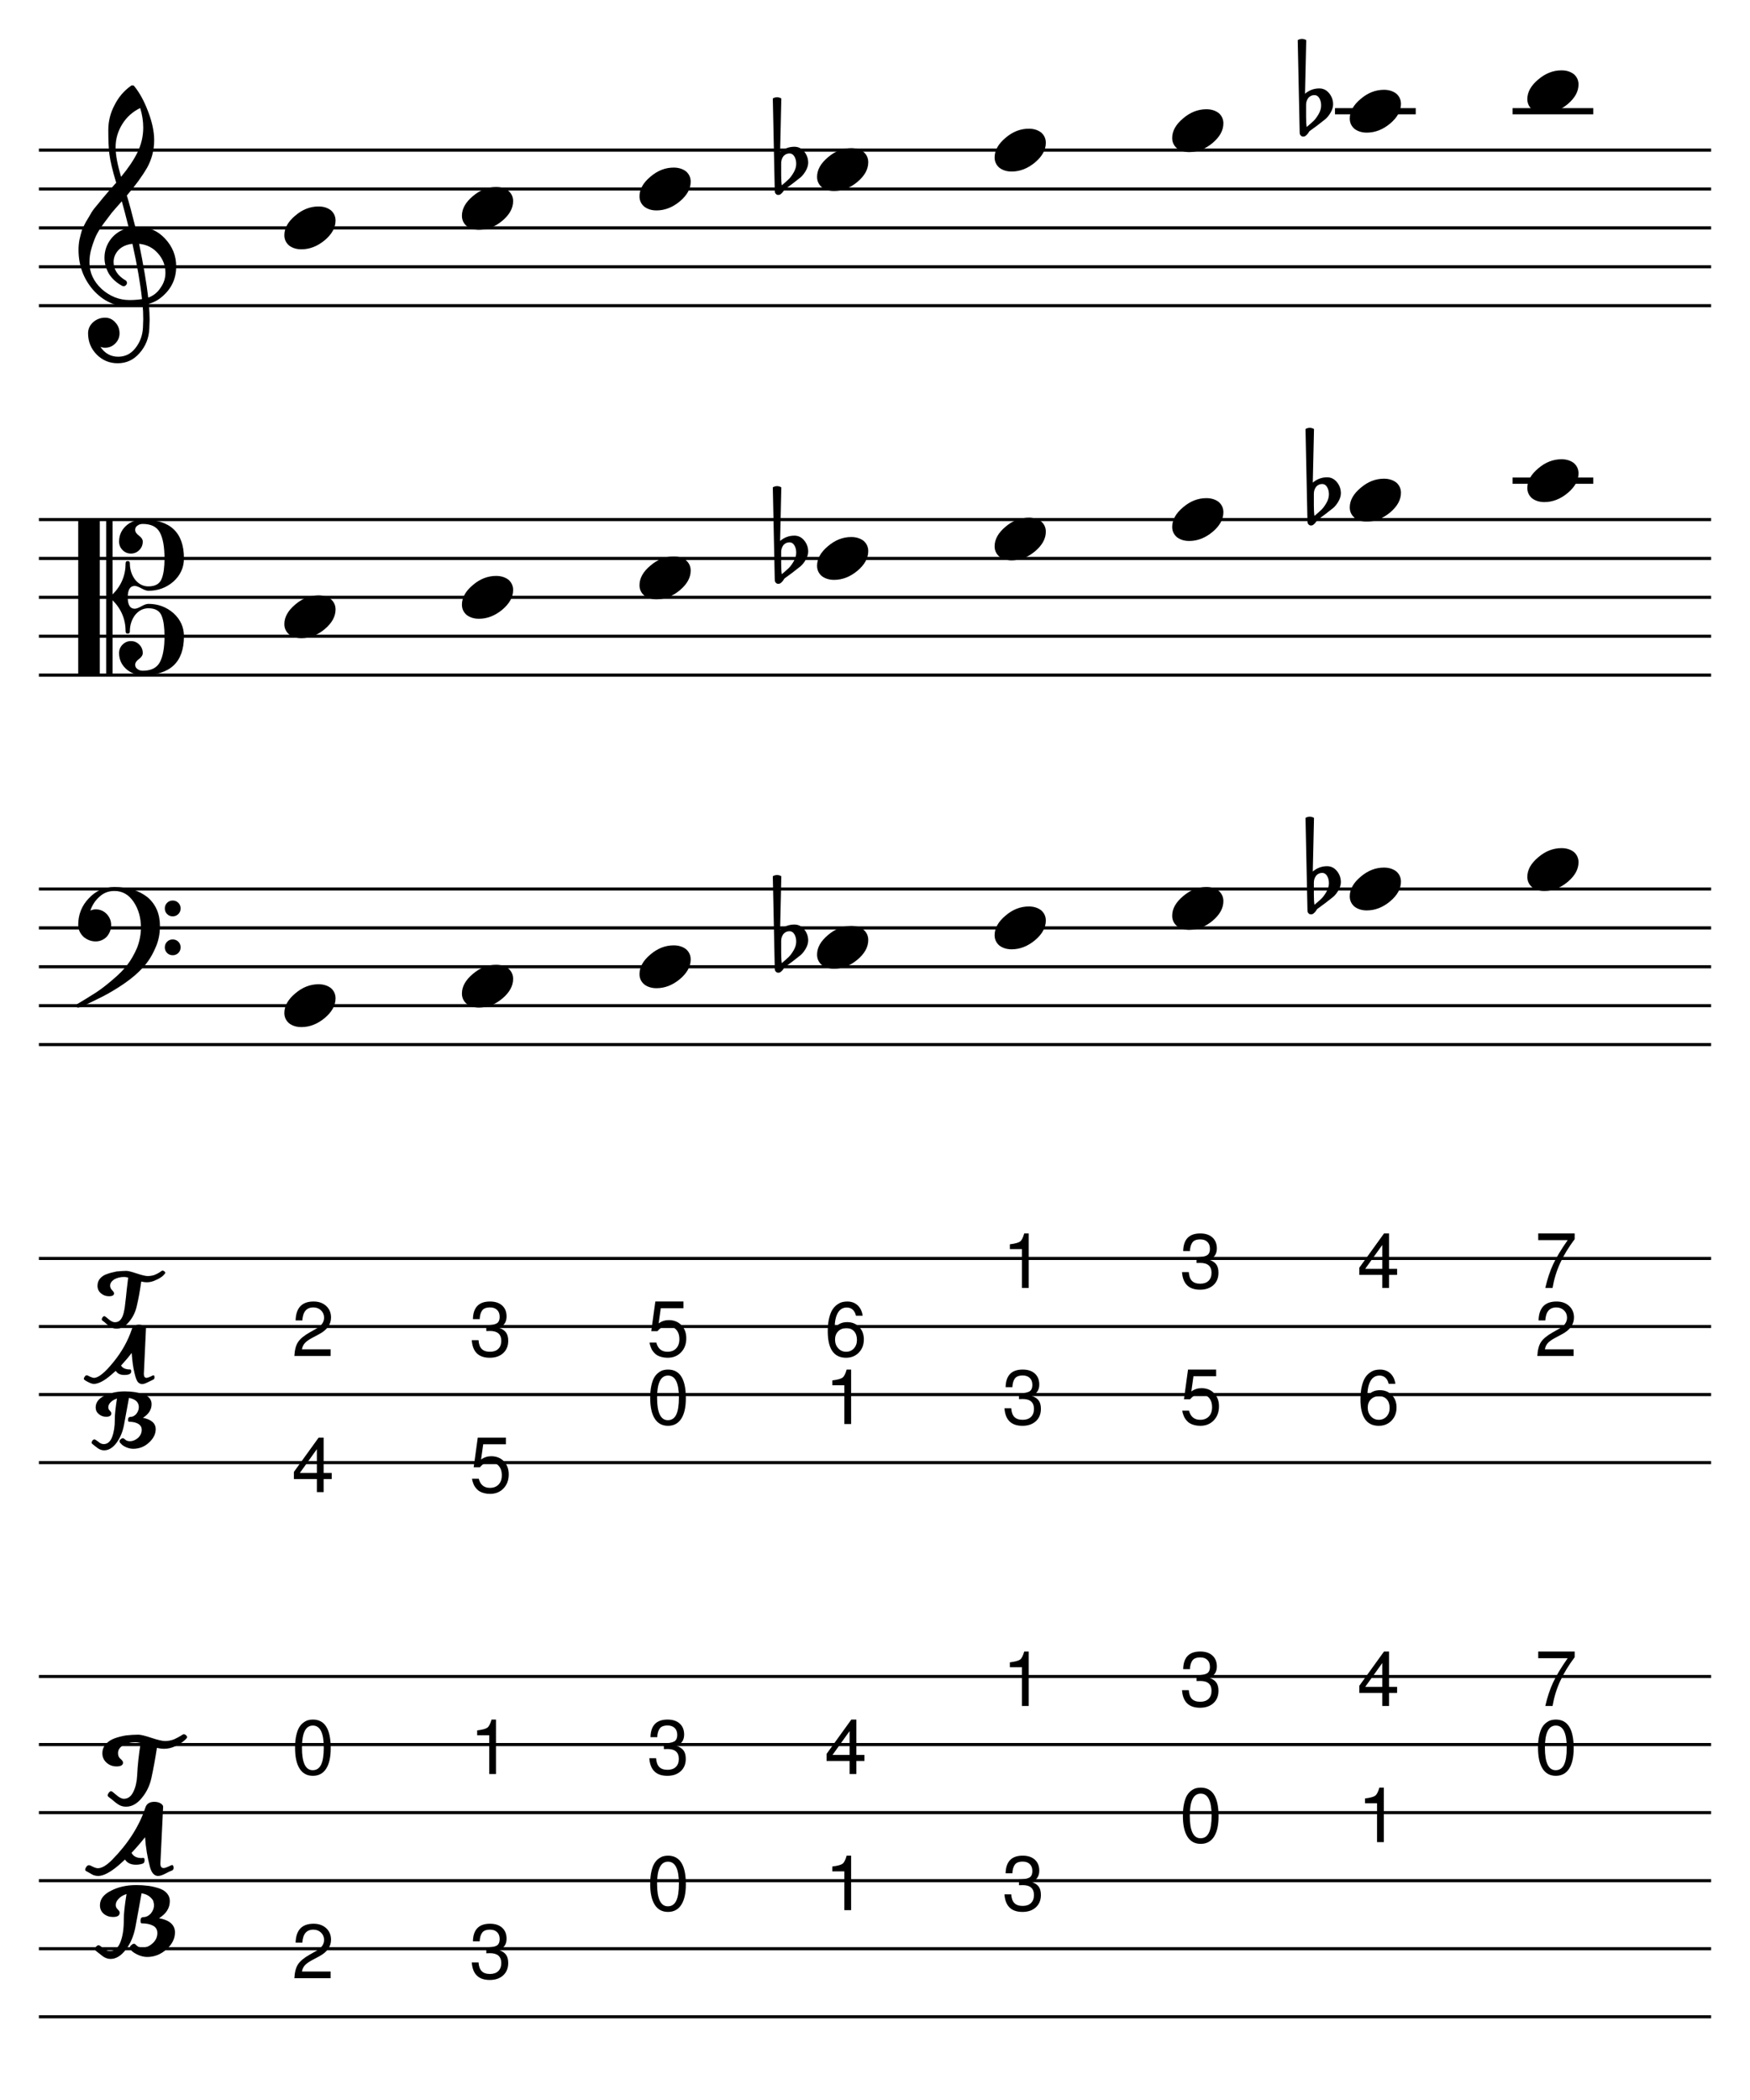 <?xml version="1.0" encoding="UTF-8" standalone="no"?>
<svg width="637.794px" height="765.353px" viewBox="0 0 637.794 765.353"
 xmlns="http://www.w3.org/2000/svg" xmlns:xlink="http://www.w3.org/1999/xlink" version="1.2" baseProfile="tiny">
<title>harmonicminor (120)</title>
<desc>Generated by MuseScore 3.4.2</desc>
<polyline class="StaffLines" fill="none" stroke="#000000" stroke-width="1.13" stroke-linejoin="bevel" points="14.173,54.709 623.621,54.709"/>
<polyline class="StaffLines" fill="none" stroke="#000000" stroke-width="1.13" stroke-linejoin="bevel" points="14.173,68.882 623.621,68.882"/>
<polyline class="StaffLines" fill="none" stroke="#000000" stroke-width="1.13" stroke-linejoin="bevel" points="14.173,83.055 623.621,83.055"/>
<polyline class="StaffLines" fill="none" stroke="#000000" stroke-width="1.13" stroke-linejoin="bevel" points="14.173,97.228 623.621,97.228"/>
<polyline class="StaffLines" fill="none" stroke="#000000" stroke-width="1.13" stroke-linejoin="bevel" points="14.173,111.402 623.621,111.402"/>
<polyline class="StaffLines" fill="none" stroke="#000000" stroke-width="1.13" stroke-linejoin="bevel" points="14.173,189.354 623.621,189.354"/>
<polyline class="StaffLines" fill="none" stroke="#000000" stroke-width="1.13" stroke-linejoin="bevel" points="14.173,203.528 623.621,203.528"/>
<polyline class="StaffLines" fill="none" stroke="#000000" stroke-width="1.13" stroke-linejoin="bevel" points="14.173,217.701 623.621,217.701"/>
<polyline class="StaffLines" fill="none" stroke="#000000" stroke-width="1.13" stroke-linejoin="bevel" points="14.173,231.874 623.621,231.874"/>
<polyline class="StaffLines" fill="none" stroke="#000000" stroke-width="1.13" stroke-linejoin="bevel" points="14.173,246.047 623.621,246.047"/>
<polyline class="StaffLines" fill="none" stroke="#000000" stroke-width="1.13" stroke-linejoin="bevel" points="14.173,324 623.621,324"/>
<polyline class="StaffLines" fill="none" stroke="#000000" stroke-width="1.13" stroke-linejoin="bevel" points="14.173,338.173 623.621,338.173"/>
<polyline class="StaffLines" fill="none" stroke="#000000" stroke-width="1.13" stroke-linejoin="bevel" points="14.173,352.346 623.621,352.346"/>
<polyline class="StaffLines" fill="none" stroke="#000000" stroke-width="1.13" stroke-linejoin="bevel" points="14.173,366.52 623.621,366.52"/>
<polyline class="StaffLines" fill="none" stroke="#000000" stroke-width="1.13" stroke-linejoin="bevel" points="14.173,380.693 623.621,380.693"/>
<polyline class="StaffLines" fill="none" stroke="#000000" stroke-width="1.13" stroke-linejoin="bevel" points="14.173,458.646 623.621,458.646"/>
<polyline class="StaffLines" fill="none" stroke="#000000" stroke-width="1.13" stroke-linejoin="bevel" points="14.173,483.449 623.621,483.449"/>
<polyline class="StaffLines" fill="none" stroke="#000000" stroke-width="1.13" stroke-linejoin="bevel" points="14.173,508.252 623.621,508.252"/>
<polyline class="StaffLines" fill="none" stroke="#000000" stroke-width="1.13" stroke-linejoin="bevel" points="14.173,533.055 623.621,533.055"/>
<polyline class="StaffLines" fill="none" stroke="#000000" stroke-width="1.13" stroke-linejoin="bevel" points="14.173,611.008 623.621,611.008"/>
<polyline class="StaffLines" fill="none" stroke="#000000" stroke-width="1.13" stroke-linejoin="bevel" points="14.173,635.811 623.621,635.811"/>
<polyline class="StaffLines" fill="none" stroke="#000000" stroke-width="1.13" stroke-linejoin="bevel" points="14.173,660.614 623.621,660.614"/>
<polyline class="StaffLines" fill="none" stroke="#000000" stroke-width="1.13" stroke-linejoin="bevel" points="14.173,685.417 623.621,685.417"/>
<polyline class="StaffLines" fill="none" stroke="#000000" stroke-width="1.13" stroke-linejoin="bevel" points="14.173,710.22 623.621,710.22"/>
<polyline class="StaffLines" fill="none" stroke="#000000" stroke-width="1.13" stroke-linejoin="bevel" points="14.173,735.024 623.621,735.024"/>
<path class="Accidental" transform="matrix(0.567,0,0,0.567,282.093,345.26)" d="M4.594,-4.109 L4.594,3.609 C4.594,6.349 4.724,8.531 4.984,10.156 C7.13,8.333 8.661,6.969 9.578,6.062 C10.62,5.021 11.662,3.586 12.703,1.758 C13.745,-0.07 14.266,-1.896 14.266,-3.719 C14.266,-5.542 13.875,-7.104 13.094,-8.406 C12.312,-9.708 11.271,-10.359 9.969,-10.359 C8.406,-10.359 7.104,-9.771 6.062,-8.594 C5.083,-7.292 4.594,-5.797 4.594,-4.109 M0.484,13.766 L-0.781,-45.703 C0.135,-46.224 1.049,-46.484 1.961,-46.484 C2.872,-46.484 3.781,-46.224 4.688,-45.703 L3.906,-11.234 C6.573,-13.516 9.635,-14.656 13.094,-14.656 C15.625,-14.656 17.737,-13.615 19.43,-11.531 C21.122,-9.448 21.969,-7.068 21.969,-4.391 C21.969,-2.703 21.417,-0.911 20.312,0.984 C19.271,2.734 18.167,4.099 17,5.078 C16.344,5.599 14.682,6.901 12.016,8.984 C11.234,9.568 10.307,10.25 9.234,11.031 C8.161,11.812 7.495,12.302 7.234,12.5 C6.776,12.76 6.349,13.281 5.953,14.062 C5.505,14.719 4.984,15.271 4.391,15.719 C3.943,16.115 3.393,16.312 2.742,16.312 C2.091,16.312 1.568,16.083 1.172,15.625 C0.714,15.167 0.484,14.547 0.484,13.766"/>
<path class="Accidental" transform="matrix(0.567,0,0,0.567,476.236,324)" d="M4.594,-4.109 L4.594,3.609 C4.594,6.349 4.724,8.531 4.984,10.156 C7.13,8.333 8.661,6.969 9.578,6.062 C10.62,5.021 11.662,3.586 12.703,1.758 C13.745,-0.07 14.266,-1.896 14.266,-3.719 C14.266,-5.542 13.875,-7.104 13.094,-8.406 C12.312,-9.708 11.271,-10.359 9.969,-10.359 C8.406,-10.359 7.104,-9.771 6.062,-8.594 C5.083,-7.292 4.594,-5.797 4.594,-4.109 M0.484,13.766 L-0.781,-45.703 C0.135,-46.224 1.049,-46.484 1.961,-46.484 C2.872,-46.484 3.781,-46.224 4.688,-45.703 L3.906,-11.234 C6.573,-13.516 9.635,-14.656 13.094,-14.656 C15.625,-14.656 17.737,-13.615 19.43,-11.531 C21.122,-9.448 21.969,-7.068 21.969,-4.391 C21.969,-2.703 21.417,-0.911 20.312,0.984 C19.271,2.734 18.167,4.099 17,5.078 C16.344,5.599 14.682,6.901 12.016,8.984 C11.234,9.568 10.307,10.25 9.234,11.031 C8.161,11.812 7.495,12.302 7.234,12.5 C6.776,12.76 6.349,13.281 5.953,14.062 C5.505,14.719 4.984,15.271 4.391,15.719 C3.943,16.115 3.393,16.312 2.742,16.312 C2.091,16.312 1.568,16.083 1.172,15.625 C0.714,15.167 0.484,14.547 0.484,13.766"/>
<path class="Accidental" transform="matrix(0.567,0,0,0.567,282.093,203.528)" d="M4.594,-4.109 L4.594,3.609 C4.594,6.349 4.724,8.531 4.984,10.156 C7.13,8.333 8.661,6.969 9.578,6.062 C10.62,5.021 11.662,3.586 12.703,1.758 C13.745,-0.07 14.266,-1.896 14.266,-3.719 C14.266,-5.542 13.875,-7.104 13.094,-8.406 C12.312,-9.708 11.271,-10.359 9.969,-10.359 C8.406,-10.359 7.104,-9.771 6.062,-8.594 C5.083,-7.292 4.594,-5.797 4.594,-4.109 M0.484,13.766 L-0.781,-45.703 C0.135,-46.224 1.049,-46.484 1.961,-46.484 C2.872,-46.484 3.781,-46.224 4.688,-45.703 L3.906,-11.234 C6.573,-13.516 9.635,-14.656 13.094,-14.656 C15.625,-14.656 17.737,-13.615 19.43,-11.531 C21.122,-9.448 21.969,-7.068 21.969,-4.391 C21.969,-2.703 21.417,-0.911 20.312,0.984 C19.271,2.734 18.167,4.099 17,5.078 C16.344,5.599 14.682,6.901 12.016,8.984 C11.234,9.568 10.307,10.25 9.234,11.031 C8.161,11.812 7.495,12.302 7.234,12.5 C6.776,12.76 6.349,13.281 5.953,14.062 C5.505,14.719 4.984,15.271 4.391,15.719 C3.943,16.115 3.393,16.312 2.742,16.312 C2.091,16.312 1.568,16.083 1.172,15.625 C0.714,15.167 0.484,14.547 0.484,13.766"/>
<path class="Accidental" transform="matrix(0.567,0,0,0.567,476.236,182.268)" d="M4.594,-4.109 L4.594,3.609 C4.594,6.349 4.724,8.531 4.984,10.156 C7.13,8.333 8.661,6.969 9.578,6.062 C10.62,5.021 11.662,3.586 12.703,1.758 C13.745,-0.07 14.266,-1.896 14.266,-3.719 C14.266,-5.542 13.875,-7.104 13.094,-8.406 C12.312,-9.708 11.271,-10.359 9.969,-10.359 C8.406,-10.359 7.104,-9.771 6.062,-8.594 C5.083,-7.292 4.594,-5.797 4.594,-4.109 M0.484,13.766 L-0.781,-45.703 C0.135,-46.224 1.049,-46.484 1.961,-46.484 C2.872,-46.484 3.781,-46.224 4.688,-45.703 L3.906,-11.234 C6.573,-13.516 9.635,-14.656 13.094,-14.656 C15.625,-14.656 17.737,-13.615 19.43,-11.531 C21.122,-9.448 21.969,-7.068 21.969,-4.391 C21.969,-2.703 21.417,-0.911 20.312,0.984 C19.271,2.734 18.167,4.099 17,5.078 C16.344,5.599 14.682,6.901 12.016,8.984 C11.234,9.568 10.307,10.25 9.234,11.031 C8.161,11.812 7.495,12.302 7.234,12.5 C6.776,12.76 6.349,13.281 5.953,14.062 C5.505,14.719 4.984,15.271 4.391,15.719 C3.943,16.115 3.393,16.312 2.742,16.312 C2.091,16.312 1.568,16.083 1.172,15.625 C0.714,15.167 0.484,14.547 0.484,13.766"/>
<path class="Accidental" transform="matrix(0.567,0,0,0.567,282.093,61.795)" d="M4.594,-4.109 L4.594,3.609 C4.594,6.349 4.724,8.531 4.984,10.156 C7.13,8.333 8.661,6.969 9.578,6.062 C10.62,5.021 11.662,3.586 12.703,1.758 C13.745,-0.07 14.266,-1.896 14.266,-3.719 C14.266,-5.542 13.875,-7.104 13.094,-8.406 C12.312,-9.708 11.271,-10.359 9.969,-10.359 C8.406,-10.359 7.104,-9.771 6.062,-8.594 C5.083,-7.292 4.594,-5.797 4.594,-4.109 M0.484,13.766 L-0.781,-45.703 C0.135,-46.224 1.049,-46.484 1.961,-46.484 C2.872,-46.484 3.781,-46.224 4.688,-45.703 L3.906,-11.234 C6.573,-13.516 9.635,-14.656 13.094,-14.656 C15.625,-14.656 17.737,-13.615 19.43,-11.531 C21.122,-9.448 21.969,-7.068 21.969,-4.391 C21.969,-2.703 21.417,-0.911 20.312,0.984 C19.271,2.734 18.167,4.099 17,5.078 C16.344,5.599 14.682,6.901 12.016,8.984 C11.234,9.568 10.307,10.25 9.234,11.031 C8.161,11.812 7.495,12.302 7.234,12.5 C6.776,12.76 6.349,13.281 5.953,14.062 C5.505,14.719 4.984,15.271 4.391,15.719 C3.943,16.115 3.393,16.312 2.742,16.312 C2.091,16.312 1.568,16.083 1.172,15.625 C0.714,15.167 0.484,14.547 0.484,13.766"/>
<path class="Accidental" transform="matrix(0.567,0,0,0.567,473.402,40.535)" d="M4.594,-4.109 L4.594,3.609 C4.594,6.349 4.724,8.531 4.984,10.156 C7.13,8.333 8.661,6.969 9.578,6.062 C10.62,5.021 11.662,3.586 12.703,1.758 C13.745,-0.07 14.266,-1.896 14.266,-3.719 C14.266,-5.542 13.875,-7.104 13.094,-8.406 C12.312,-9.708 11.271,-10.359 9.969,-10.359 C8.406,-10.359 7.104,-9.771 6.062,-8.594 C5.083,-7.292 4.594,-5.797 4.594,-4.109 M0.484,13.766 L-0.781,-45.703 C0.135,-46.224 1.049,-46.484 1.961,-46.484 C2.872,-46.484 3.781,-46.224 4.688,-45.703 L3.906,-11.234 C6.573,-13.516 9.635,-14.656 13.094,-14.656 C15.625,-14.656 17.737,-13.615 19.43,-11.531 C21.122,-9.448 21.969,-7.068 21.969,-4.391 C21.969,-2.703 21.417,-0.911 20.312,0.984 C19.271,2.734 18.167,4.099 17,5.078 C16.344,5.599 14.682,6.901 12.016,8.984 C11.234,9.568 10.307,10.25 9.234,11.031 C8.161,11.812 7.495,12.302 7.234,12.5 C6.776,12.76 6.349,13.281 5.953,14.062 C5.505,14.719 4.984,15.271 4.391,15.719 C3.943,16.115 3.393,16.312 2.742,16.312 C2.091,16.312 1.568,16.083 1.172,15.625 C0.714,15.167 0.484,14.547 0.484,13.766"/>
<polyline class="LedgerLine" fill="none" stroke="#000000" stroke-width="2.27" stroke-linecap="square" stroke-linejoin="bevel" points="552.387,175.181 579.551,175.181"/>
<polyline class="LedgerLine" fill="none" stroke="#000000" stroke-width="2.27" stroke-linecap="square" stroke-linejoin="bevel" points="487.672,40.535 514.836,40.535"/>
<polyline class="LedgerLine" fill="none" stroke="#000000" stroke-width="2.27" stroke-linecap="square" stroke-linejoin="bevel" points="552.387,40.535 579.551,40.535"/>
<path class="Note" fill="#ffffff" fill-opacity="0.0" fill-rule="evenodd" d="M104.913,697.819 L123.622,697.819 L123.622,722.622 L104.913,722.622 L104.913,697.819 "/>
<path class="Note" d="M107.736,708.002 C107.861,703.408 110.044,701.111 114.283,701.111 C116.169,701.111 117.7,701.653 118.877,702.736 C120.054,703.819 120.643,705.22 120.643,706.939 C120.643,709.408 119.242,711.408 116.44,712.939 L113.643,714.439 C112.424,715.095 111.554,715.731 111.033,716.345 C110.513,716.96 110.184,717.689 110.049,718.533 L120.502,718.533 L120.502,720.97 L107.283,720.97 C107.398,718.783 107.838,717.098 108.604,715.916 C109.369,714.734 110.789,713.554 112.861,712.377 L115.424,710.924 C117.216,709.892 118.111,708.585 118.111,707.002 C118.111,705.939 117.739,705.051 116.994,704.338 C116.249,703.624 115.32,703.267 114.205,703.267 C111.716,703.267 110.377,704.845 110.19,708.002 L107.736,708.002 "/>
<path class="Note" fill="#ffffff" fill-opacity="0.0" fill-rule="evenodd" d="M104.913,623.409 L123.622,623.409 L123.622,648.213 L104.913,648.213 L104.913,623.409 "/>
<path class="Note" d="M107.533,636.952 C107.533,635.295 107.674,633.832 107.955,632.561 C108.236,631.29 108.591,630.295 109.018,629.577 C109.445,628.858 109.958,628.275 110.557,627.827 C111.156,627.379 111.731,627.079 112.283,626.928 C112.835,626.777 113.419,626.702 114.033,626.702 C118.367,626.702 120.533,630.176 120.533,637.124 C120.533,640.394 119.976,642.892 118.861,644.616 C117.747,646.34 116.138,647.202 114.033,647.202 C111.908,647.202 110.294,646.329 109.19,644.584 C108.085,642.84 107.533,640.295 107.533,636.952 M118.002,636.905 C118.002,631.561 116.677,628.889 114.026,628.889 C111.374,628.889 110.049,631.587 110.049,636.983 C110.049,642.431 111.356,645.155 113.971,645.155 C115.356,645.155 116.374,644.483 117.026,643.139 C117.677,641.795 118.002,639.717 118.002,636.905"/>
<path class="Note" fill="#ffffff" fill-opacity="0.0" fill-rule="evenodd" d="M169.627,697.819 L188.336,697.819 L188.336,722.622 L169.627,722.622 L169.627,697.819 "/>
<path class="Note" d="M178.607,703.267 C177.191,703.267 176.217,703.655 175.685,704.431 C175.154,705.207 174.868,706.241 174.826,707.533 L172.357,707.533 C172.451,703.252 174.524,701.111 178.576,701.111 C180.461,701.111 181.941,701.598 183.013,702.572 C184.086,703.546 184.623,704.882 184.623,706.58 C184.623,708.59 183.701,709.96 181.857,710.689 C183.045,711.106 183.901,711.681 184.428,712.416 C184.954,713.15 185.217,714.153 185.217,715.424 C185.217,717.309 184.605,718.812 183.381,719.931 C182.157,721.051 180.529,721.611 178.498,721.611 C174.425,721.611 172.237,719.476 171.935,715.205 L174.404,715.205 C174.498,716.642 174.881,717.705 175.553,718.392 C176.224,719.08 177.232,719.424 178.576,719.424 C179.868,719.424 180.875,719.075 181.599,718.377 C182.323,717.679 182.685,716.705 182.685,715.455 C182.685,713.049 181.316,711.845 178.576,711.845 L177.545,711.877 L177.232,711.877 L177.232,709.767 C179.003,709.736 180.258,709.515 180.998,709.103 C181.737,708.692 182.107,707.877 182.107,706.658 C182.107,705.616 181.795,704.791 181.17,704.181 C180.545,703.572 179.691,703.267 178.607,703.267"/>
<path class="Note" fill="#ffffff" fill-opacity="0.0" fill-rule="evenodd" d="M169.627,623.409 L188.336,623.409 L188.336,648.213 L169.627,648.213 L169.627,623.409 "/>
<path class="Note" d="M178.295,632.42 L173.904,632.42 L173.904,630.655 C175.81,630.415 177.053,630.079 177.631,629.647 C178.209,629.215 178.711,628.233 179.138,626.702 L180.763,626.702 L180.763,646.561 L178.295,646.561 L178.295,632.42 "/>
<path class="Note" fill="#ffffff" fill-opacity="0.0" fill-rule="evenodd" d="M234.342,673.016 L253.051,673.016 L253.051,697.819 L234.342,697.819 L234.342,673.016 "/>
<path class="Note" d="M236.962,686.558 C236.962,684.902 237.103,683.438 237.384,682.167 C237.665,680.896 238.02,679.902 238.447,679.183 C238.874,678.464 239.387,677.881 239.986,677.433 C240.585,676.985 241.16,676.686 241.712,676.535 C242.264,676.383 242.848,676.308 243.462,676.308 C247.796,676.308 249.962,679.782 249.962,686.73 C249.962,690.001 249.405,692.498 248.29,694.222 C247.176,695.946 245.566,696.808 243.462,696.808 C241.337,696.808 239.723,695.936 238.619,694.191 C237.514,692.446 236.962,689.902 236.962,686.558 M247.431,686.511 C247.431,681.167 246.106,678.495 243.454,678.495 C240.803,678.495 239.478,681.193 239.478,686.589 C239.478,692.037 240.785,694.761 243.4,694.761 C244.785,694.761 245.803,694.089 246.454,692.745 C247.106,691.402 247.431,689.324 247.431,686.511"/>
<path class="Note" fill="#ffffff" fill-opacity="0.0" fill-rule="evenodd" d="M234.342,623.409 L253.051,623.409 L253.051,648.213 L234.342,648.213 L234.342,623.409 "/>
<path class="Note" d="M243.322,628.858 C241.905,628.858 240.931,629.246 240.4,630.022 C239.869,630.798 239.582,631.832 239.54,633.124 L237.072,633.124 C237.165,628.842 239.238,626.702 243.29,626.702 C245.176,626.702 246.655,627.189 247.728,628.163 C248.801,629.137 249.337,630.472 249.337,632.17 C249.337,634.181 248.415,635.551 246.572,636.28 C247.759,636.696 248.616,637.272 249.142,638.006 C249.668,638.741 249.931,639.743 249.931,641.014 C249.931,642.9 249.319,644.402 248.095,645.522 C246.871,646.642 245.244,647.202 243.212,647.202 C239.139,647.202 236.952,645.066 236.65,640.795 L239.119,640.795 C239.212,642.233 239.595,643.295 240.267,643.983 C240.939,644.67 241.947,645.014 243.29,645.014 C244.582,645.014 245.59,644.665 246.314,643.967 C247.038,643.269 247.4,642.295 247.4,641.045 C247.4,638.639 246.03,637.436 243.29,637.436 L242.259,637.467 L241.947,637.467 L241.947,635.358 C243.718,635.327 244.973,635.105 245.712,634.694 C246.452,634.282 246.822,633.467 246.822,632.249 C246.822,631.207 246.509,630.381 245.884,629.772 C245.259,629.163 244.405,628.858 243.322,628.858"/>
<path class="Note" fill="#ffffff" fill-opacity="0.0" fill-rule="evenodd" d="M299.056,673.016 L317.765,673.016 L317.765,697.819 L299.056,697.819 L299.056,673.016 "/>
<path class="Note" d="M307.724,682.027 L303.333,682.027 L303.333,680.261 C305.239,680.021 306.481,679.686 307.06,679.253 C307.638,678.821 308.14,677.839 308.567,676.308 L310.192,676.308 L310.192,696.167 L307.724,696.167 L307.724,682.027 "/>
<path class="Note" fill="#ffffff" fill-opacity="0.0" fill-rule="evenodd" d="M299.056,623.409 L317.765,623.409 L317.765,648.213 L299.056,648.213 L299.056,623.409 "/>
<path class="Note" d="M309.63,641.795 L301.255,641.795 L301.255,639.202 L310.271,626.702 L312.099,626.702 L312.099,639.592 L315.036,639.592 L315.036,641.795 L312.099,641.795 L312.099,646.561 L309.63,646.561 L309.63,641.795 M309.63,639.592 L309.63,630.905 L303.411,639.592 L309.63,639.592 "/>
<path class="Note" fill="#ffffff" fill-opacity="0.0" fill-rule="evenodd" d="M363.771,673.016 L382.479,673.016 L382.479,697.819 L363.771,697.819 L363.771,673.016 "/>
<path class="Note" d="M372.751,678.464 C371.334,678.464 370.36,678.852 369.829,679.628 C369.298,680.404 369.011,681.438 368.969,682.73 L366.501,682.73 C366.594,678.449 368.667,676.308 372.719,676.308 C374.605,676.308 376.084,676.795 377.157,677.769 C378.23,678.743 378.766,680.079 378.766,681.777 C378.766,683.787 377.844,685.157 376.001,685.886 C377.188,686.303 378.045,686.878 378.571,687.613 C379.097,688.347 379.36,689.35 379.36,690.62 C379.36,692.506 378.748,694.008 377.524,695.128 C376.3,696.248 374.673,696.808 372.641,696.808 C368.568,696.808 366.381,694.673 366.079,690.402 L368.548,690.402 C368.641,691.839 369.024,692.902 369.696,693.589 C370.368,694.277 371.376,694.62 372.719,694.62 C374.011,694.62 375.019,694.271 375.743,693.574 C376.467,692.876 376.829,691.902 376.829,690.652 C376.829,688.245 375.459,687.042 372.719,687.042 L371.688,687.074 L371.376,687.074 L371.376,684.964 C373.146,684.933 374.402,684.712 375.141,684.3 C375.881,683.889 376.251,683.074 376.251,681.855 C376.251,680.813 375.938,679.988 375.313,679.378 C374.688,678.769 373.834,678.464 372.751,678.464"/>
<path class="Note" fill="#ffffff" fill-opacity="0.0" fill-rule="evenodd" d="M363.771,598.606 L382.479,598.606 L382.479,623.409 L363.771,623.409 L363.771,598.606 "/>
<path class="Note" d="M372.438,607.617 L368.048,607.617 L368.048,605.852 C369.954,605.612 371.196,605.276 371.774,604.844 C372.352,604.412 372.855,603.43 373.282,601.899 L374.907,601.899 L374.907,621.758 L372.438,621.758 L372.438,607.617 "/>
<path class="Note" fill="#ffffff" fill-opacity="0.0" fill-rule="evenodd" d="M428.485,648.213 L447.194,648.213 L447.194,673.016 L428.485,673.016 L428.485,648.213 "/>
<path class="Note" d="M431.106,661.755 C431.106,660.099 431.246,658.635 431.528,657.364 C431.809,656.093 432.163,655.099 432.59,654.38 C433.017,653.661 433.53,653.078 434.129,652.63 C434.728,652.182 435.304,651.882 435.856,651.731 C436.408,651.58 436.991,651.505 437.606,651.505 C441.939,651.505 444.106,654.979 444.106,661.927 C444.106,665.198 443.548,667.695 442.434,669.419 C441.319,671.143 439.71,672.005 437.606,672.005 C435.481,672.005 433.866,671.132 432.762,669.388 C431.658,667.643 431.106,665.099 431.106,661.755 M441.574,661.708 C441.574,656.364 440.249,653.692 437.598,653.692 C434.947,653.692 433.621,656.39 433.621,661.786 C433.621,667.234 434.929,669.958 437.543,669.958 C438.929,669.958 439.947,669.286 440.598,667.942 C441.249,666.599 441.574,664.52 441.574,661.708"/>
<path class="Note" fill="#ffffff" fill-opacity="0.0" fill-rule="evenodd" d="M428.485,598.606 L447.194,598.606 L447.194,623.409 L428.485,623.409 L428.485,598.606 "/>
<path class="Note" d="M437.465,604.055 C436.048,604.055 435.074,604.443 434.543,605.219 C434.012,605.995 433.726,607.029 433.684,608.32 L431.215,608.32 C431.309,604.039 433.382,601.899 437.434,601.899 C439.319,601.899 440.798,602.385 441.871,603.359 C442.944,604.333 443.481,605.669 443.481,607.367 C443.481,609.378 442.559,610.747 440.715,611.477 C441.903,611.893 442.759,612.469 443.285,613.203 C443.811,613.938 444.074,614.94 444.074,616.211 C444.074,618.096 443.463,619.599 442.239,620.719 C441.015,621.839 439.387,622.399 437.356,622.399 C433.283,622.399 431.095,620.263 430.793,615.992 L433.262,615.992 C433.356,617.43 433.739,618.492 434.41,619.18 C435.082,619.867 436.09,620.211 437.434,620.211 C438.726,620.211 439.733,619.862 440.457,619.164 C441.181,618.466 441.543,617.492 441.543,616.242 C441.543,613.836 440.173,612.633 437.434,612.633 L436.403,612.664 L436.09,612.664 L436.09,610.555 C437.861,610.524 439.116,610.302 439.856,609.891 C440.595,609.479 440.965,608.664 440.965,607.445 C440.965,606.404 440.653,605.578 440.028,604.969 C439.403,604.359 438.548,604.055 437.465,604.055"/>
<path class="Note" fill="#ffffff" fill-opacity="0.0" fill-rule="evenodd" d="M493.2,648.213 L511.908,648.213 L511.908,673.016 L493.2,673.016 L493.2,648.213 "/>
<path class="Note" d="M501.867,657.224 L497.476,657.224 L497.476,655.458 C499.383,655.218 500.625,654.882 501.203,654.45 C501.781,654.018 502.284,653.036 502.711,651.505 L504.336,651.505 L504.336,671.364 L501.867,671.364 L501.867,657.224 "/>
<path class="Note" fill="#ffffff" fill-opacity="0.0" fill-rule="evenodd" d="M493.2,598.606 L511.908,598.606 L511.908,623.409 L493.2,623.409 L493.2,598.606 "/>
<path class="Note" d="M503.773,616.992 L495.398,616.992 L495.398,614.399 L504.414,601.899 L506.242,601.899 L506.242,614.789 L509.18,614.789 L509.18,616.992 L506.242,616.992 L506.242,621.758 L503.773,621.758 L503.773,616.992 M503.773,614.789 L503.773,606.102 L497.555,614.789 L503.773,614.789 "/>
<path class="Note" fill="#ffffff" fill-opacity="0.0" fill-rule="evenodd" d="M557.914,623.409 L576.623,623.409 L576.623,648.213 L557.914,648.213 L557.914,623.409 "/>
<path class="Note" d="M560.535,636.952 C560.535,635.295 560.675,633.832 560.957,632.561 C561.238,631.29 561.592,630.295 562.019,629.577 C562.446,628.858 562.959,628.275 563.558,627.827 C564.157,627.379 564.733,627.079 565.285,626.928 C565.837,626.777 566.42,626.702 567.035,626.702 C571.368,626.702 573.535,630.176 573.535,637.124 C573.535,640.394 572.977,642.892 571.863,644.616 C570.748,646.34 569.139,647.202 567.035,647.202 C564.91,647.202 563.295,646.329 562.191,644.584 C561.087,642.84 560.535,640.295 560.535,636.952 M571.003,636.905 C571.003,631.561 569.678,628.889 567.027,628.889 C564.376,628.889 563.05,631.587 563.05,636.983 C563.05,642.431 564.358,645.155 566.972,645.155 C568.358,645.155 569.376,644.483 570.027,643.139 C570.678,641.795 571.003,639.717 571.003,636.905"/>
<path class="Note" fill="#ffffff" fill-opacity="0.0" fill-rule="evenodd" d="M557.914,598.606 L576.623,598.606 L576.623,623.409 L557.914,623.409 L557.914,598.606 "/>
<path class="Note" d="M573.894,601.899 L573.894,603.977 C571.654,606.966 569.886,609.883 568.589,612.727 C567.292,615.57 566.373,618.581 565.832,621.758 L563.191,621.758 C563.941,618.487 564.894,615.612 566.05,613.133 C567.207,610.654 568.972,607.721 571.347,604.336 L560.613,604.336 L560.613,601.899 L573.894,601.899 "/>
<path class="Note" fill="#ffffff" fill-opacity="0.0" fill-rule="evenodd" d="M104.913,520.654 L123.622,520.654 L123.622,545.457 L104.913,545.457 L104.913,520.654 "/>
<path class="Note" d="M115.486,539.04 L107.111,539.04 L107.111,536.446 L116.127,523.946 L117.955,523.946 L117.955,536.836 L120.893,536.836 L120.893,539.04 L117.955,539.04 L117.955,543.805 L115.486,543.805 L115.486,539.04 M115.486,536.836 L115.486,528.149 L109.268,536.836 L115.486,536.836 "/>
<path class="Note" fill="#ffffff" fill-opacity="0.0" fill-rule="evenodd" d="M104.913,471.047 L123.622,471.047 L123.622,495.85 L104.913,495.85 L104.913,471.047 "/>
<path class="Note" d="M107.736,481.23 C107.861,476.636 110.044,474.339 114.283,474.339 C116.169,474.339 117.7,474.881 118.877,475.964 C120.054,477.048 120.643,478.449 120.643,480.168 C120.643,482.636 119.242,484.636 116.44,486.168 L113.643,487.668 C112.424,488.324 111.554,488.959 111.033,489.574 C110.513,490.188 110.184,490.918 110.049,491.761 L120.502,491.761 L120.502,494.199 L107.283,494.199 C107.398,492.011 107.838,490.326 108.604,489.144 C109.369,487.962 110.789,486.782 112.861,485.605 L115.424,484.152 C117.216,483.121 118.111,481.813 118.111,480.23 C118.111,479.168 117.739,478.28 116.994,477.566 C116.249,476.852 115.32,476.496 114.205,476.496 C111.716,476.496 110.377,478.074 110.19,481.23 L107.736,481.23 "/>
<path class="Note" fill="#ffffff" fill-opacity="0.0" fill-rule="evenodd" d="M169.627,520.654 L188.336,520.654 L188.336,545.457 L169.627,545.457 L169.627,520.654 "/>
<path class="Note" d="M184.373,523.946 L184.373,526.383 L176.107,526.383 L175.326,531.93 C176.43,531.128 177.654,530.727 178.998,530.727 C180.904,530.727 182.448,531.339 183.631,532.563 C184.813,533.787 185.404,535.378 185.404,537.336 C185.404,539.43 184.771,541.138 183.506,542.461 C182.24,543.784 180.607,544.446 178.607,544.446 C177.836,544.446 177.131,544.362 176.49,544.196 C175.849,544.029 175.318,543.829 174.896,543.594 C174.474,543.36 174.092,543.053 173.748,542.672 C173.404,542.292 173.144,541.956 172.967,541.665 C172.789,541.373 172.62,541.008 172.459,540.571 C172.297,540.133 172.198,539.831 172.162,539.665 C172.125,539.498 172.081,539.253 172.029,538.93 L174.482,538.93 C175.066,541.149 176.42,542.258 178.545,542.258 C179.888,542.258 180.948,541.849 181.724,541.032 C182.5,540.214 182.888,539.097 182.888,537.68 C182.888,536.201 182.495,535.037 181.709,534.188 C180.922,533.339 179.868,532.915 178.545,532.915 C177.784,532.915 177.133,533.05 176.592,533.321 C176.05,533.592 175.487,534.071 174.904,534.758 L172.638,534.758 L174.123,523.946 L184.373,523.946 "/>
<path class="Note" fill="#ffffff" fill-opacity="0.0" fill-rule="evenodd" d="M169.627,471.047 L188.336,471.047 L188.336,495.85 L169.627,495.85 L169.627,471.047 "/>
<path class="Note" d="M178.607,476.496 C177.191,476.496 176.217,476.884 175.685,477.66 C175.154,478.436 174.868,479.47 174.826,480.761 L172.357,480.761 C172.451,476.48 174.524,474.339 178.576,474.339 C180.461,474.339 181.941,474.826 183.013,475.8 C184.086,476.774 184.623,478.11 184.623,479.808 C184.623,481.819 183.701,483.188 181.857,483.918 C183.045,484.334 183.901,484.91 184.428,485.644 C184.954,486.379 185.217,487.381 185.217,488.652 C185.217,490.537 184.605,492.04 183.381,493.16 C182.157,494.28 180.529,494.839 178.498,494.839 C174.425,494.839 172.237,492.704 171.935,488.433 L174.404,488.433 C174.498,489.871 174.881,490.933 175.553,491.621 C176.224,492.308 177.232,492.652 178.576,492.652 C179.868,492.652 180.875,492.303 181.599,491.605 C182.323,490.907 182.685,489.933 182.685,488.683 C182.685,486.277 181.316,485.074 178.576,485.074 L177.545,485.105 L177.232,485.105 L177.232,482.996 C179.003,482.964 180.258,482.743 180.998,482.332 C181.737,481.92 182.107,481.105 182.107,479.886 C182.107,478.845 181.795,478.019 181.17,477.41 C180.545,476.8 179.691,476.496 178.607,476.496"/>
<path class="Note" fill="#ffffff" fill-opacity="0.0" fill-rule="evenodd" d="M234.342,495.85 L253.051,495.85 L253.051,520.654 L234.342,520.654 L234.342,495.85 "/>
<path class="Note" d="M236.962,509.393 C236.962,507.736 237.103,506.273 237.384,505.002 C237.665,503.731 238.02,502.736 238.447,502.018 C238.874,501.299 239.387,500.716 239.986,500.268 C240.585,499.82 241.16,499.52 241.712,499.369 C242.264,499.218 242.848,499.143 243.462,499.143 C247.796,499.143 249.962,502.617 249.962,509.564 C249.962,512.835 249.405,515.333 248.29,517.057 C247.176,518.781 245.566,519.643 243.462,519.643 C241.337,519.643 239.723,518.77 238.619,517.025 C237.514,515.281 236.962,512.736 236.962,509.393 M247.431,509.346 C247.431,504.002 246.106,501.33 243.454,501.33 C240.803,501.33 239.478,504.028 239.478,509.424 C239.478,514.872 240.785,517.596 243.4,517.596 C244.785,517.596 245.803,516.924 246.454,515.58 C247.106,514.236 247.431,512.158 247.431,509.346"/>
<path class="Note" fill="#ffffff" fill-opacity="0.0" fill-rule="evenodd" d="M234.342,471.047 L253.051,471.047 L253.051,495.85 L234.342,495.85 L234.342,471.047 "/>
<path class="Note" d="M249.087,474.339 L249.087,476.777 L240.822,476.777 L240.04,482.324 C241.145,481.522 242.369,481.121 243.712,481.121 C245.619,481.121 247.163,481.733 248.345,482.957 C249.527,484.181 250.119,485.772 250.119,487.73 C250.119,489.824 249.486,491.532 248.22,492.855 C246.954,494.178 245.322,494.839 243.322,494.839 C242.551,494.839 241.845,494.756 241.204,494.589 C240.564,494.423 240.033,494.222 239.611,493.988 C239.189,493.754 238.806,493.446 238.462,493.066 C238.119,492.686 237.858,492.35 237.681,492.058 C237.504,491.767 237.335,491.402 237.173,490.964 C237.012,490.527 236.913,490.225 236.876,490.058 C236.84,489.892 236.796,489.647 236.744,489.324 L239.197,489.324 C239.78,491.543 241.134,492.652 243.259,492.652 C244.603,492.652 245.663,492.243 246.439,491.425 C247.215,490.608 247.603,489.49 247.603,488.074 C247.603,486.595 247.21,485.431 246.423,484.582 C245.637,483.733 244.582,483.308 243.259,483.308 C242.499,483.308 241.848,483.444 241.306,483.714 C240.764,483.985 240.202,484.464 239.619,485.152 L237.353,485.152 L238.837,474.339 L249.087,474.339 "/>
<path class="Note" fill="#ffffff" fill-opacity="0.0" fill-rule="evenodd" d="M299.056,495.85 L317.765,495.85 L317.765,520.654 L299.056,520.654 L299.056,495.85 "/>
<path class="Note" d="M307.724,504.861 L303.333,504.861 L303.333,503.096 C305.239,502.856 306.481,502.52 307.06,502.088 C307.638,501.656 308.14,500.674 308.567,499.143 L310.192,499.143 L310.192,519.002 L307.724,519.002 L307.724,504.861 "/>
<path class="Note" fill="#ffffff" fill-opacity="0.0" fill-rule="evenodd" d="M299.056,471.047 L317.765,471.047 L317.765,495.85 L299.056,495.85 L299.056,471.047 "/>
<path class="Note" d="M301.677,485.152 C301.677,483.402 301.836,481.858 302.153,480.519 C302.471,479.181 302.867,478.131 303.341,477.371 C303.815,476.61 304.385,475.99 305.052,475.511 C305.718,475.032 306.346,474.717 306.935,474.566 C307.523,474.415 308.14,474.339 308.786,474.339 C310.297,474.339 311.552,474.798 312.552,475.714 C313.552,476.631 314.172,477.902 314.411,479.527 L311.958,479.527 C311.75,478.579 311.356,477.842 310.778,477.316 C310.2,476.79 309.479,476.527 308.614,476.527 C307.198,476.527 306.112,477.175 305.356,478.472 C304.601,479.769 304.213,481.631 304.192,484.058 C305.276,482.589 306.797,481.855 308.755,481.855 C310.536,481.855 311.994,482.444 313.13,483.621 C314.265,484.798 314.833,486.308 314.833,488.152 C314.833,490.089 314.224,491.688 313.005,492.949 C311.786,494.209 310.234,494.839 308.349,494.839 C303.901,494.839 301.677,491.61 301.677,485.152 M308.458,484.043 C307.239,484.043 306.247,484.428 305.481,485.199 C304.716,485.97 304.333,486.975 304.333,488.214 C304.333,489.475 304.716,490.53 305.481,491.379 C306.247,492.227 307.208,492.652 308.364,492.652 C309.51,492.652 310.455,492.248 311.2,491.441 C311.945,490.634 312.317,489.6 312.317,488.339 C312.317,487.017 311.971,485.97 311.278,485.199 C310.586,484.428 309.646,484.043 308.458,484.043"/>
<path class="Note" fill="#ffffff" fill-opacity="0.0" fill-rule="evenodd" d="M363.771,495.85 L382.479,495.85 L382.479,520.654 L363.771,520.654 L363.771,495.85 "/>
<path class="Note" d="M372.751,501.299 C371.334,501.299 370.36,501.687 369.829,502.463 C369.298,503.239 369.011,504.273 368.969,505.564 L366.501,505.564 C366.594,501.283 368.667,499.143 372.719,499.143 C374.605,499.143 376.084,499.63 377.157,500.604 C378.23,501.577 378.766,502.913 378.766,504.611 C378.766,506.622 377.844,507.992 376.001,508.721 C377.188,509.137 378.045,509.713 378.571,510.447 C379.097,511.182 379.36,512.184 379.36,513.455 C379.36,515.341 378.748,516.843 377.524,517.963 C376.3,519.083 374.673,519.643 372.641,519.643 C368.568,519.643 366.381,517.507 366.079,513.236 L368.548,513.236 C368.641,514.674 369.024,515.736 369.696,516.424 C370.368,517.111 371.376,517.455 372.719,517.455 C374.011,517.455 375.019,517.106 375.743,516.408 C376.467,515.71 376.829,514.736 376.829,513.486 C376.829,511.08 375.459,509.877 372.719,509.877 L371.688,509.908 L371.376,509.908 L371.376,507.799 C373.146,507.768 374.402,507.546 375.141,507.135 C375.881,506.723 376.251,505.908 376.251,504.689 C376.251,503.648 375.938,502.822 375.313,502.213 C374.688,501.604 373.834,501.299 372.751,501.299"/>
<path class="Note" fill="#ffffff" fill-opacity="0.0" fill-rule="evenodd" d="M363.771,446.244 L382.479,446.244 L382.479,471.047 L363.771,471.047 L363.771,446.244 "/>
<path class="Note" d="M372.438,455.255 L368.048,455.255 L368.048,453.489 C369.954,453.25 371.196,452.914 371.774,452.482 C372.352,452.049 372.855,451.068 373.282,449.536 L374.907,449.536 L374.907,469.396 L372.438,469.396 L372.438,455.255 "/>
<path class="Note" fill="#ffffff" fill-opacity="0.0" fill-rule="evenodd" d="M428.485,495.85 L447.194,495.85 L447.194,520.654 L428.485,520.654 L428.485,495.85 "/>
<path class="Note" d="M443.231,499.143 L443.231,501.58 L434.965,501.58 L434.184,507.127 C435.288,506.325 436.512,505.924 437.856,505.924 C439.762,505.924 441.306,506.536 442.489,507.76 C443.671,508.984 444.262,510.575 444.262,512.533 C444.262,514.627 443.629,516.335 442.364,517.658 C441.098,518.981 439.465,519.643 437.465,519.643 C436.694,519.643 435.989,519.559 435.348,519.393 C434.707,519.226 434.176,519.025 433.754,518.791 C433.332,518.557 432.949,518.249 432.606,517.869 C432.262,517.489 432.002,517.153 431.824,516.861 C431.647,516.57 431.478,516.205 431.317,515.768 C431.155,515.33 431.056,515.028 431.02,514.861 C430.983,514.695 430.939,514.45 430.887,514.127 L433.34,514.127 C433.923,516.346 435.278,517.455 437.403,517.455 C438.746,517.455 439.806,517.046 440.582,516.229 C441.358,515.411 441.746,514.294 441.746,512.877 C441.746,511.398 441.353,510.234 440.567,509.385 C439.78,508.536 438.726,508.111 437.403,508.111 C436.642,508.111 435.991,508.247 435.449,508.518 C434.908,508.788 434.345,509.268 433.762,509.955 L431.496,509.955 L432.981,499.143 L443.231,499.143 "/>
<path class="Note" fill="#ffffff" fill-opacity="0.0" fill-rule="evenodd" d="M428.485,446.244 L447.194,446.244 L447.194,471.047 L428.485,471.047 L428.485,446.244 "/>
<path class="Note" d="M437.465,451.693 C436.048,451.693 435.074,452.081 434.543,452.857 C434.012,453.633 433.726,454.667 433.684,455.958 L431.215,455.958 C431.309,451.677 433.382,449.536 437.434,449.536 C439.319,449.536 440.798,450.023 441.871,450.997 C442.944,451.971 443.481,453.307 443.481,455.005 C443.481,457.015 442.559,458.385 440.715,459.114 C441.903,459.531 442.759,460.107 443.285,460.841 C443.811,461.575 444.074,462.578 444.074,463.849 C444.074,465.734 443.463,467.237 442.239,468.357 C441.015,469.476 439.387,470.036 437.356,470.036 C433.283,470.036 431.095,467.901 430.793,463.63 L433.262,463.63 C433.356,465.068 433.739,466.13 434.41,466.818 C435.082,467.505 436.09,467.849 437.434,467.849 C438.726,467.849 439.733,467.5 440.457,466.802 C441.181,466.104 441.543,465.13 441.543,463.88 C441.543,461.474 440.173,460.271 437.434,460.271 L436.403,460.302 L436.09,460.302 L436.09,458.193 C437.861,458.161 439.116,457.94 439.856,457.528 C440.595,457.117 440.965,456.302 440.965,455.083 C440.965,454.042 440.653,453.216 440.028,452.607 C439.403,451.997 438.548,451.693 437.465,451.693"/>
<path class="Note" fill="#ffffff" fill-opacity="0.0" fill-rule="evenodd" d="M493.2,495.85 L511.908,495.85 L511.908,520.654 L493.2,520.654 L493.2,495.85 "/>
<path class="Note" d="M495.82,509.955 C495.82,508.205 495.979,506.661 496.297,505.322 C496.614,503.984 497.01,502.934 497.484,502.174 C497.958,501.413 498.529,500.794 499.195,500.314 C499.862,499.835 500.489,499.52 501.078,499.369 C501.667,499.218 502.284,499.143 502.93,499.143 C504.44,499.143 505.695,499.601 506.695,500.518 C507.695,501.434 508.315,502.705 508.555,504.33 L506.101,504.33 C505.893,503.382 505.5,502.645 504.922,502.119 C504.344,501.593 503.622,501.33 502.758,501.33 C501.341,501.33 500.255,501.979 499.5,503.275 C498.745,504.572 498.357,506.434 498.336,508.861 C499.419,507.393 500.94,506.658 502.898,506.658 C504.68,506.658 506.138,507.247 507.273,508.424 C508.409,509.601 508.976,511.111 508.976,512.955 C508.976,514.893 508.367,516.492 507.148,517.752 C505.93,519.012 504.377,519.643 502.492,519.643 C498.044,519.643 495.82,516.413 495.82,509.955 M502.601,508.846 C501.383,508.846 500.391,509.231 499.625,510.002 C498.859,510.773 498.476,511.778 498.476,513.018 C498.476,514.278 498.859,515.333 499.625,516.182 C500.391,517.031 501.351,517.455 502.508,517.455 C503.654,517.455 504.599,517.051 505.344,516.244 C506.088,515.437 506.461,514.403 506.461,513.143 C506.461,511.82 506.114,510.773 505.422,510.002 C504.729,509.231 503.789,508.846 502.601,508.846"/>
<path class="Note" fill="#ffffff" fill-opacity="0.0" fill-rule="evenodd" d="M493.2,446.244 L511.908,446.244 L511.908,471.047 L493.2,471.047 L493.2,446.244 "/>
<path class="Note" d="M503.773,464.63 L495.398,464.63 L495.398,462.036 L504.414,449.536 L506.242,449.536 L506.242,462.427 L509.18,462.427 L509.18,464.63 L506.242,464.63 L506.242,469.396 L503.773,469.396 L503.773,464.63 M503.773,462.427 L503.773,453.739 L497.555,462.427 L503.773,462.427 "/>
<path class="Note" fill="#ffffff" fill-opacity="0.0" fill-rule="evenodd" d="M557.914,471.047 L576.623,471.047 L576.623,495.85 L557.914,495.85 L557.914,471.047 "/>
<path class="Note" d="M560.738,481.23 C560.863,476.636 563.045,474.339 567.285,474.339 C569.17,474.339 570.701,474.881 571.878,475.964 C573.056,477.048 573.644,478.449 573.644,480.168 C573.644,482.636 572.243,484.636 569.441,486.168 L566.644,487.668 C565.425,488.324 564.556,488.959 564.035,489.574 C563.514,490.188 563.186,490.918 563.05,491.761 L573.503,491.761 L573.503,494.199 L560.285,494.199 C560.399,492.011 560.839,490.326 561.605,489.144 C562.371,487.962 563.79,486.782 565.863,485.605 L568.425,484.152 C570.217,483.121 571.113,481.813 571.113,480.23 C571.113,479.168 570.74,478.28 569.996,477.566 C569.251,476.852 568.321,476.496 567.207,476.496 C564.717,476.496 563.378,478.074 563.191,481.23 L560.738,481.23 "/>
<path class="Note" fill="#ffffff" fill-opacity="0.0" fill-rule="evenodd" d="M557.914,446.244 L576.623,446.244 L576.623,471.047 L557.914,471.047 L557.914,446.244 "/>
<path class="Note" d="M573.894,449.536 L573.894,451.614 C571.654,454.604 569.886,457.521 568.589,460.364 C567.292,463.208 566.373,466.219 565.832,469.396 L563.191,469.396 C563.941,466.125 564.894,463.25 566.05,460.771 C567.207,458.292 568.972,455.359 571.347,451.974 L560.613,451.974 L560.613,449.536 L573.894,449.536 "/>
<path class="Note" transform="matrix(0.567,0,0,0.567,103.637,366.52)" d="M21.969,-13.766 C25.094,-13.766 27.734,-12.953 29.891,-11.328 C31.901,-9.568 32.906,-7.354 32.906,-4.688 C32.906,-0.198 30.599,4 25.984,7.906 C21.297,11.812 16.281,13.766 10.938,13.766 C7.812,13.766 5.177,12.953 3.031,11.328 C1.01,9.568 0,7.354 0,4.688 C0,0.198 2.344,-4 7.031,-7.906 C11.594,-11.812 16.573,-13.766 21.969,-13.766"/>
<path class="Note" transform="matrix(0.567,0,0,0.567,168.352,359.433)" d="M21.969,-13.766 C25.094,-13.766 27.734,-12.953 29.891,-11.328 C31.901,-9.568 32.906,-7.354 32.906,-4.688 C32.906,-0.198 30.599,4 25.984,7.906 C21.297,11.812 16.281,13.766 10.938,13.766 C7.812,13.766 5.177,12.953 3.031,11.328 C1.01,9.568 0,7.354 0,4.688 C0,0.198 2.344,-4 7.031,-7.906 C11.594,-11.812 16.573,-13.766 21.969,-13.766"/>
<path class="Note" transform="matrix(0.567,0,0,0.567,233.066,352.346)" d="M21.969,-13.766 C25.094,-13.766 27.734,-12.953 29.891,-11.328 C31.901,-9.568 32.906,-7.354 32.906,-4.688 C32.906,-0.198 30.599,4 25.984,7.906 C21.297,11.812 16.281,13.766 10.938,13.766 C7.812,13.766 5.177,12.953 3.031,11.328 C1.01,9.568 0,7.354 0,4.688 C0,0.198 2.344,-4 7.031,-7.906 C11.594,-11.812 16.573,-13.766 21.969,-13.766"/>
<path class="Note" transform="matrix(0.567,0,0,0.567,297.781,345.26)" d="M21.969,-13.766 C25.094,-13.766 27.734,-12.953 29.891,-11.328 C31.901,-9.568 32.906,-7.354 32.906,-4.688 C32.906,-0.198 30.599,4 25.984,7.906 C21.297,11.812 16.281,13.766 10.938,13.766 C7.812,13.766 5.177,12.953 3.031,11.328 C1.01,9.568 0,7.354 0,4.688 C0,0.198 2.344,-4 7.031,-7.906 C11.594,-11.812 16.573,-13.766 21.969,-13.766"/>
<path class="Note" transform="matrix(0.567,0,0,0.567,362.495,338.173)" d="M21.969,-13.766 C25.094,-13.766 27.734,-12.953 29.891,-11.328 C31.901,-9.568 32.906,-7.354 32.906,-4.688 C32.906,-0.198 30.599,4 25.984,7.906 C21.297,11.812 16.281,13.766 10.938,13.766 C7.812,13.766 5.177,12.953 3.031,11.328 C1.01,9.568 0,7.354 0,4.688 C0,0.198 2.344,-4 7.031,-7.906 C11.594,-11.812 16.573,-13.766 21.969,-13.766"/>
<path class="Note" transform="matrix(0.567,0,0,0.567,427.21,331.087)" d="M21.969,-13.766 C25.094,-13.766 27.734,-12.953 29.891,-11.328 C31.901,-9.568 32.906,-7.354 32.906,-4.688 C32.906,-0.198 30.599,4 25.984,7.906 C21.297,11.812 16.281,13.766 10.938,13.766 C7.812,13.766 5.177,12.953 3.031,11.328 C1.01,9.568 0,7.354 0,4.688 C0,0.198 2.344,-4 7.031,-7.906 C11.594,-11.812 16.573,-13.766 21.969,-13.766"/>
<path class="Note" transform="matrix(0.567,0,0,0.567,491.924,324)" d="M21.969,-13.766 C25.094,-13.766 27.734,-12.953 29.891,-11.328 C31.901,-9.568 32.906,-7.354 32.906,-4.688 C32.906,-0.198 30.599,4 25.984,7.906 C21.297,11.812 16.281,13.766 10.938,13.766 C7.812,13.766 5.177,12.953 3.031,11.328 C1.01,9.568 0,7.354 0,4.688 C0,0.198 2.344,-4 7.031,-7.906 C11.594,-11.812 16.573,-13.766 21.969,-13.766"/>
<path class="Note" transform="matrix(0.567,0,0,0.567,556.639,316.913)" d="M21.969,-13.766 C25.094,-13.766 27.734,-12.953 29.891,-11.328 C31.901,-9.568 32.906,-7.354 32.906,-4.688 C32.906,-0.198 30.599,4 25.984,7.906 C21.297,11.812 16.281,13.766 10.938,13.766 C7.812,13.766 5.177,12.953 3.031,11.328 C1.01,9.568 0,7.354 0,4.688 C0,0.198 2.344,-4 7.031,-7.906 C11.594,-11.812 16.573,-13.766 21.969,-13.766"/>
<path class="Note" transform="matrix(0.567,0,0,0.567,103.637,224.787)" d="M21.969,-13.766 C25.094,-13.766 27.734,-12.953 29.891,-11.328 C31.901,-9.568 32.906,-7.354 32.906,-4.688 C32.906,-0.198 30.599,4 25.984,7.906 C21.297,11.812 16.281,13.766 10.938,13.766 C7.812,13.766 5.177,12.953 3.031,11.328 C1.01,9.568 0,7.354 0,4.688 C0,0.198 2.344,-4 7.031,-7.906 C11.594,-11.812 16.573,-13.766 21.969,-13.766"/>
<path class="Note" transform="matrix(0.567,0,0,0.567,168.352,217.701)" d="M21.969,-13.766 C25.094,-13.766 27.734,-12.953 29.891,-11.328 C31.901,-9.568 32.906,-7.354 32.906,-4.688 C32.906,-0.198 30.599,4 25.984,7.906 C21.297,11.812 16.281,13.766 10.938,13.766 C7.812,13.766 5.177,12.953 3.031,11.328 C1.01,9.568 0,7.354 0,4.688 C0,0.198 2.344,-4 7.031,-7.906 C11.594,-11.812 16.573,-13.766 21.969,-13.766"/>
<path class="Note" transform="matrix(0.567,0,0,0.567,233.066,210.614)" d="M21.969,-13.766 C25.094,-13.766 27.734,-12.953 29.891,-11.328 C31.901,-9.568 32.906,-7.354 32.906,-4.688 C32.906,-0.198 30.599,4 25.984,7.906 C21.297,11.812 16.281,13.766 10.938,13.766 C7.812,13.766 5.177,12.953 3.031,11.328 C1.01,9.568 0,7.354 0,4.688 C0,0.198 2.344,-4 7.031,-7.906 C11.594,-11.812 16.573,-13.766 21.969,-13.766"/>
<path class="Note" transform="matrix(0.567,0,0,0.567,297.781,203.528)" d="M21.969,-13.766 C25.094,-13.766 27.734,-12.953 29.891,-11.328 C31.901,-9.568 32.906,-7.354 32.906,-4.688 C32.906,-0.198 30.599,4 25.984,7.906 C21.297,11.812 16.281,13.766 10.938,13.766 C7.812,13.766 5.177,12.953 3.031,11.328 C1.01,9.568 0,7.354 0,4.688 C0,0.198 2.344,-4 7.031,-7.906 C11.594,-11.812 16.573,-13.766 21.969,-13.766"/>
<path class="Note" transform="matrix(0.567,0,0,0.567,362.495,196.441)" d="M21.969,-13.766 C25.094,-13.766 27.734,-12.953 29.891,-11.328 C31.901,-9.568 32.906,-7.354 32.906,-4.688 C32.906,-0.198 30.599,4 25.984,7.906 C21.297,11.812 16.281,13.766 10.938,13.766 C7.812,13.766 5.177,12.953 3.031,11.328 C1.01,9.568 0,7.354 0,4.688 C0,0.198 2.344,-4 7.031,-7.906 C11.594,-11.812 16.573,-13.766 21.969,-13.766"/>
<path class="Note" transform="matrix(0.567,0,0,0.567,427.21,189.354)" d="M21.969,-13.766 C25.094,-13.766 27.734,-12.953 29.891,-11.328 C31.901,-9.568 32.906,-7.354 32.906,-4.688 C32.906,-0.198 30.599,4 25.984,7.906 C21.297,11.812 16.281,13.766 10.938,13.766 C7.812,13.766 5.177,12.953 3.031,11.328 C1.01,9.568 0,7.354 0,4.688 C0,0.198 2.344,-4 7.031,-7.906 C11.594,-11.812 16.573,-13.766 21.969,-13.766"/>
<path class="Note" transform="matrix(0.567,0,0,0.567,491.924,182.268)" d="M21.969,-13.766 C25.094,-13.766 27.734,-12.953 29.891,-11.328 C31.901,-9.568 32.906,-7.354 32.906,-4.688 C32.906,-0.198 30.599,4 25.984,7.906 C21.297,11.812 16.281,13.766 10.938,13.766 C7.812,13.766 5.177,12.953 3.031,11.328 C1.01,9.568 0,7.354 0,4.688 C0,0.198 2.344,-4 7.031,-7.906 C11.594,-11.812 16.573,-13.766 21.969,-13.766"/>
<path class="Note" transform="matrix(0.567,0,0,0.567,556.639,175.181)" d="M21.969,-13.766 C25.094,-13.766 27.734,-12.953 29.891,-11.328 C31.901,-9.568 32.906,-7.354 32.906,-4.688 C32.906,-0.198 30.599,4 25.984,7.906 C21.297,11.812 16.281,13.766 10.938,13.766 C7.812,13.766 5.177,12.953 3.031,11.328 C1.01,9.568 0,7.354 0,4.688 C0,0.198 2.344,-4 7.031,-7.906 C11.594,-11.812 16.573,-13.766 21.969,-13.766"/>
<path class="Note" transform="matrix(0.567,0,0,0.567,103.637,83.055)" d="M21.969,-13.766 C25.094,-13.766 27.734,-12.953 29.891,-11.328 C31.901,-9.568 32.906,-7.354 32.906,-4.688 C32.906,-0.198 30.599,4 25.984,7.906 C21.297,11.812 16.281,13.766 10.938,13.766 C7.812,13.766 5.177,12.953 3.031,11.328 C1.01,9.568 0,7.354 0,4.688 C0,0.198 2.344,-4 7.031,-7.906 C11.594,-11.812 16.573,-13.766 21.969,-13.766"/>
<path class="Note" transform="matrix(0.567,0,0,0.567,168.352,75.969)" d="M21.969,-13.766 C25.094,-13.766 27.734,-12.953 29.891,-11.328 C31.901,-9.568 32.906,-7.354 32.906,-4.688 C32.906,-0.198 30.599,4 25.984,7.906 C21.297,11.812 16.281,13.766 10.938,13.766 C7.812,13.766 5.177,12.953 3.031,11.328 C1.01,9.568 0,7.354 0,4.688 C0,0.198 2.344,-4 7.031,-7.906 C11.594,-11.812 16.573,-13.766 21.969,-13.766"/>
<path class="Note" transform="matrix(0.567,0,0,0.567,233.066,68.882)" d="M21.969,-13.766 C25.094,-13.766 27.734,-12.953 29.891,-11.328 C31.901,-9.568 32.906,-7.354 32.906,-4.688 C32.906,-0.198 30.599,4 25.984,7.906 C21.297,11.812 16.281,13.766 10.938,13.766 C7.812,13.766 5.177,12.953 3.031,11.328 C1.01,9.568 0,7.354 0,4.688 C0,0.198 2.344,-4 7.031,-7.906 C11.594,-11.812 16.573,-13.766 21.969,-13.766"/>
<path class="Note" transform="matrix(0.567,0,0,0.567,297.781,61.795)" d="M21.969,-13.766 C25.094,-13.766 27.734,-12.953 29.891,-11.328 C31.901,-9.568 32.906,-7.354 32.906,-4.688 C32.906,-0.198 30.599,4 25.984,7.906 C21.297,11.812 16.281,13.766 10.938,13.766 C7.812,13.766 5.177,12.953 3.031,11.328 C1.01,9.568 0,7.354 0,4.688 C0,0.198 2.344,-4 7.031,-7.906 C11.594,-11.812 16.573,-13.766 21.969,-13.766"/>
<path class="Note" transform="matrix(0.567,0,0,0.567,362.495,54.709)" d="M21.969,-13.766 C25.094,-13.766 27.734,-12.953 29.891,-11.328 C31.901,-9.568 32.906,-7.354 32.906,-4.688 C32.906,-0.198 30.599,4 25.984,7.906 C21.297,11.812 16.281,13.766 10.938,13.766 C7.812,13.766 5.177,12.953 3.031,11.328 C1.01,9.568 0,7.354 0,4.688 C0,0.198 2.344,-4 7.031,-7.906 C11.594,-11.812 16.573,-13.766 21.969,-13.766"/>
<path class="Note" transform="matrix(0.567,0,0,0.567,427.21,47.622)" d="M21.969,-13.766 C25.094,-13.766 27.734,-12.953 29.891,-11.328 C31.901,-9.568 32.906,-7.354 32.906,-4.688 C32.906,-0.198 30.599,4 25.984,7.906 C21.297,11.812 16.281,13.766 10.938,13.766 C7.812,13.766 5.177,12.953 3.031,11.328 C1.01,9.568 0,7.354 0,4.688 C0,0.198 2.344,-4 7.031,-7.906 C11.594,-11.812 16.573,-13.766 21.969,-13.766"/>
<path class="Note" transform="matrix(0.567,0,0,0.567,491.924,40.535)" d="M21.969,-13.766 C25.094,-13.766 27.734,-12.953 29.891,-11.328 C31.901,-9.568 32.906,-7.354 32.906,-4.688 C32.906,-0.198 30.599,4 25.984,7.906 C21.297,11.812 16.281,13.766 10.938,13.766 C7.812,13.766 5.177,12.953 3.031,11.328 C1.01,9.568 0,7.354 0,4.688 C0,0.198 2.344,-4 7.031,-7.906 C11.594,-11.812 16.573,-13.766 21.969,-13.766"/>
<path class="Note" transform="matrix(0.567,0,0,0.567,556.639,33.449)" d="M21.969,-13.766 C25.094,-13.766 27.734,-12.953 29.891,-11.328 C31.901,-9.568 32.906,-7.354 32.906,-4.688 C32.906,-0.198 30.599,4 25.984,7.906 C21.297,11.812 16.281,13.766 10.938,13.766 C7.812,13.766 5.177,12.953 3.031,11.328 C1.01,9.568 0,7.354 0,4.688 C0,0.198 2.344,-4 7.031,-7.906 C11.594,-11.812 16.573,-13.766 21.969,-13.766"/>
<path class="Clef" transform="matrix(0.567,0,0,0.567,28.502,673.016)" d="M26.656,42.484 C26.656,44.307 25.224,45.219 22.359,45.219 C20.088,45.219 18.104,44.536 16.406,43.172 C14.781,41.734 13.969,39.911 13.969,37.703 C13.969,33.797 16.344,30.672 21.094,28.328 C25.719,25.912 31.156,24.703 37.406,24.703 C39.812,24.703 42.385,24.87 45.125,25.203 C47.135,25.463 49.38,25.984 51.859,26.766 C54.068,27.474 55.792,28.544 57.031,29.977 C58.271,31.409 58.891,33.073 58.891,34.969 C58.891,39.458 56.578,43.135 51.953,46 C58.724,47.24 62.141,50.266 62.203,55.078 C62.203,59.12 60.38,62.768 56.734,66.023 C53.089,69.279 48.958,70.906 44.344,70.906 C42.385,70.906 40.396,70.448 38.375,69.531 C36.49,68.625 35.156,67.781 34.375,67 C33.594,66.083 33.203,65.396 33.203,64.938 C33.203,64.292 33.531,63.74 34.188,63.281 C34.771,62.698 35.385,62.406 36.031,62.406 C36.292,62.406 36.846,62.828 37.695,63.672 C38.544,64.516 39.781,64.938 41.406,64.938 C43.625,64.938 45.776,63.995 47.859,62.109 C49.87,60.286 50.875,58.104 50.875,55.562 C50.875,53.354 49.932,51.76 48.047,50.781 C46.161,49.802 43.755,49.312 40.828,49.312 C40.307,49.312 40.047,48.76 40.047,47.656 C40.047,46.094 40.63,45.312 41.797,45.312 C43.62,45.312 45.25,44.531 46.688,42.969 C48.052,41.281 48.734,39.49 48.734,37.594 C48.734,37.01 48.573,36.135 48.25,34.969 C47.99,34.188 47.208,33.24 45.906,32.125 C44.667,31.083 42.938,30.37 40.719,29.984 C40.135,33.172 39.404,37.24 38.523,42.188 C37.643,47.135 37.042,50.391 36.719,51.953 C35.615,57.557 33.599,62.276 30.672,66.109 C27.609,70.151 24.318,72.172 20.797,72.172 C19.693,72.172 18.557,71.912 17.391,71.391 C16.474,70.995 15.302,70.182 13.875,68.953 C12.573,67.912 11.693,67.224 11.234,66.891 C10.974,66.703 10.844,66.412 10.844,66.016 C10.844,65.37 11.073,64.787 11.531,64.266 C12.052,63.672 12.604,63.375 13.188,63.375 C13.573,63.375 14.482,63.995 15.914,65.234 C17.346,66.474 18.844,67.094 20.406,67.094 C23.406,67.094 25.656,65.172 27.156,61.328 C28.583,57.62 29.297,53.031 29.297,47.562 L29.297,46.781 C29.297,43.135 29.885,37.698 31.062,30.469 C28.979,31.125 27.318,32.104 26.078,33.406 C24.776,34.708 24.125,36.073 24.125,37.5 C24.125,38.604 24.547,39.547 25.391,40.328 C26.234,41.109 26.656,41.828 26.656,42.484 M7.031,11.922 C7.354,11.922 8.135,12.245 9.375,12.891 C10.677,13.547 11.787,13.875 12.703,13.875 C15.172,13.875 18.198,12.083 21.781,8.5 C32.135,-2.052 39.266,-13.25 43.172,-25.094 C43.953,-27.573 45.87,-28.812 48.922,-28.812 C50.484,-28.812 51.823,-28.484 52.938,-27.828 C54.042,-27.12 54.594,-26.406 54.594,-25.688 L52.828,10.844 C52.828,12.792 53.516,13.766 54.891,13.766 C55.599,13.766 56.641,13.443 58.016,12.797 C59.318,12.141 60.099,11.812 60.359,11.812 C60.88,11.812 61.203,12.37 61.328,13.484 C61.328,14.526 60.906,15.177 60.062,15.438 C59.406,15.625 58.104,16.24 56.156,17.281 C54.135,18.323 52.542,18.844 51.375,18.844 C48.896,18.844 47.135,16.891 46.094,12.984 C44.469,6.87 43.427,0.521 42.969,-6.062 C40.365,-2.74 37.469,0.615 34.281,4 C35.448,6.219 37.594,7.328 40.719,7.328 C41.177,7.328 41.536,7.297 41.797,7.234 L41.891,7.234 C42.411,7.234 42.672,7.719 42.672,8.688 C42.672,9.927 42.25,10.677 41.406,10.938 C40.042,11.396 38.609,11.625 37.109,11.625 C33.859,11.625 31.516,10.516 30.078,8.297 L26.172,11.812 C20.703,16.5 16.245,18.844 12.797,18.844 C11.88,18.844 10.938,18.682 9.969,18.359 C9.188,18.037 8.276,17.547 7.234,16.891 C6.839,16.703 6.396,16.461 5.906,16.164 C5.417,15.867 5.109,15.688 4.984,15.625 C4.661,15.5 4.5,15.208 4.5,14.75 C4.5,14.229 4.76,13.609 5.281,12.891 C5.729,12.245 6.312,11.922 7.031,11.922 M28.812,-54 C28.812,-52.375 27.412,-51.562 24.609,-51.562 C22.141,-51.562 19.995,-52.375 18.172,-54 C16.412,-55.635 15.531,-57.625 15.531,-59.969 C15.531,-62.24 16.245,-64.193 17.672,-65.828 C19.172,-67.516 21.094,-68.781 23.438,-69.625 C25.583,-70.406 27.995,-71.026 30.672,-71.484 C33.464,-71.807 36.13,-71.969 38.672,-71.969 C40.172,-71.969 42.974,-71.287 47.078,-69.922 C51.245,-68.557 54.141,-67.875 55.766,-67.875 C57.786,-67.875 59.708,-68.234 61.531,-68.953 C63.021,-69.599 64.453,-70.344 65.828,-71.188 C66.932,-71.906 67.547,-72.266 67.672,-72.266 C68.266,-72.266 68.787,-72.073 69.234,-71.688 C69.755,-71.167 70.016,-70.74 70.016,-70.406 C70.016,-69.958 69.401,-69.213 68.172,-68.172 C66.87,-66.995 65.013,-65.82 62.602,-64.648 C60.19,-63.477 57.651,-62.891 54.984,-62.891 C53.807,-62.891 52.344,-63.089 50.594,-63.484 C49.479,-56.255 48.307,-49.839 47.078,-44.234 C46.036,-39.286 43.953,-34.958 40.828,-31.25 C37.828,-27.542 34.474,-25.688 30.766,-25.688 C29.266,-25.688 27.932,-25.979 26.766,-26.562 C25.463,-27.219 24.094,-28.198 22.656,-29.5 C21.49,-30.469 20.385,-31.344 19.344,-32.125 C19.083,-32.323 18.953,-32.62 18.953,-33.016 C18.953,-33.464 19.213,-34.047 19.734,-34.766 C20.255,-35.349 20.74,-35.641 21.188,-35.641 C21.583,-35.641 22.693,-34.828 24.516,-33.203 C26.338,-31.578 27.963,-30.766 29.391,-30.766 C31.995,-30.766 34.016,-32.26 35.453,-35.25 C36.88,-38.188 37.693,-41.703 37.891,-45.797 C38.214,-52.505 38.964,-59.443 40.141,-66.609 C38.703,-66.932 37.63,-67.094 36.922,-67.094 C33.797,-67.094 31.125,-66.443 28.906,-65.141 C26.698,-63.901 25.594,-62.208 25.594,-60.062 C25.594,-58.5 26.115,-57.297 27.156,-56.453 C28.26,-55.536 28.812,-54.719 28.812,-54"/>
<path class="Clef" transform="matrix(0.567,0,0,0.567,28.502,495.85)" d="M21.297,33.984 C21.297,35.422 20.188,36.141 17.969,36.141 C16.146,36.141 14.583,35.583 13.281,34.469 C11.917,33.365 11.234,31.932 11.234,30.172 C11.234,26.984 13.088,24.479 16.797,22.656 C20.703,20.771 25.068,19.828 29.891,19.828 C34.505,19.828 38.604,20.448 42.188,21.688 C45.51,23.052 47.172,25.167 47.172,28.031 C47.172,31.542 45.318,34.469 41.609,36.812 C47.078,37.927 49.812,40.37 49.812,44.141 C49.812,47.266 48.344,50.161 45.406,52.828 C42.542,55.432 39.193,56.734 35.359,56.734 C33.797,56.734 32.234,56.38 30.672,55.672 C29.234,55.016 28.193,54.297 27.547,53.516 C26.891,52.932 26.562,52.38 26.562,51.859 C26.562,51.339 26.823,50.917 27.344,50.594 C27.802,50.135 28.292,49.906 28.812,49.906 C29.073,49.906 29.56,50.232 30.273,50.883 C30.987,51.534 31.963,51.859 33.203,51.859 C35.089,51.859 36.849,51.141 38.484,49.703 C40.047,48.214 40.828,46.49 40.828,44.531 C40.828,42.844 40.047,41.542 38.484,40.625 C36.984,39.781 35.062,39.359 32.719,39.359 C32.26,39.359 32.031,38.969 32.031,38.188 C32.031,36.885 32.521,36.234 33.5,36.234 C34.927,36.234 36.198,35.615 37.312,34.375 C38.417,32.948 38.969,31.484 38.969,29.984 C38.969,26.797 36.854,24.812 32.625,24.031 L29.391,41.609 C28.547,45.964 26.953,49.74 24.609,52.938 C22.203,56.125 19.568,57.719 16.703,57.719 C15.724,57.719 14.812,57.521 13.969,57.125 C13.188,56.802 12.208,56.151 11.031,55.172 C9.729,54.13 9.047,53.578 8.984,53.516 C8.724,53.255 8.594,53.026 8.594,52.828 C8.594,52.443 8.792,51.958 9.188,51.375 C9.635,50.917 10.088,50.688 10.547,50.688 C10.745,50.688 11.526,51.177 12.891,52.156 C13.995,53.198 15.167,53.719 16.406,53.719 C18.812,53.719 20.604,52.219 21.781,49.219 C22.948,46.094 23.531,42.385 23.531,38.094 L23.531,37.406 C23.531,34.74 23.99,30.412 24.906,24.422 C23.208,25.005 21.875,25.787 20.906,26.766 C19.865,27.807 19.344,28.88 19.344,29.984 C19.344,30.891 19.667,31.641 20.312,32.234 C20.969,32.88 21.297,33.464 21.297,33.984 M5.562,9.469 C5.823,9.469 6.474,9.766 7.516,10.359 C8.693,10.88 9.573,11.141 10.156,11.141 C13.021,11.141 17.188,7.755 22.656,0.984 C28.062,-5.661 32,-12.698 34.469,-20.125 C35.062,-22.073 36.594,-23.047 39.062,-23.047 C40.302,-23.047 41.344,-22.787 42.188,-22.266 C43.104,-21.88 43.562,-21.328 43.562,-20.609 L42.188,8.594 C42.188,10.292 42.776,11.141 43.953,11.141 C44.339,11.141 45.151,10.88 46.391,10.359 C47.557,9.766 48.208,9.469 48.344,9.469 C48.802,9.469 49.031,9.927 49.031,10.844 C49.031,11.625 48.734,12.115 48.141,12.312 C47.432,12.635 46.359,13.156 44.922,13.875 C43.297,14.719 42.026,15.141 41.109,15.141 C40.141,15.141 39.229,14.719 38.375,13.875 C37.531,12.833 36.786,10.812 36.141,7.812 C35.359,4.823 34.771,0.589 34.375,-4.891 C32.354,-2.214 30.078,0.49 27.547,3.219 C28.516,4.917 30.5,5.766 33.5,5.766 C33.885,5.766 34.078,6.188 34.078,7.031 C34.078,8.531 32.583,9.281 29.594,9.281 C27.052,9.281 25.229,8.401 24.125,6.641 L21,9.375 C16.771,13.021 13.156,14.912 10.156,15.047 C9.115,15.047 7.75,14.588 6.062,13.672 C4.427,12.828 3.609,12.208 3.609,11.812 C3.609,11.365 3.807,10.88 4.203,10.359 C4.589,9.766 5.042,9.469 5.562,9.469 M23.047,-43.172 C23.047,-41.932 21.943,-41.312 19.734,-41.312 C17.776,-41.312 16.047,-41.964 14.547,-43.266 C13.12,-44.505 12.406,-46.099 12.406,-48.047 C12.406,-49.87 12.958,-51.432 14.062,-52.734 C15.365,-54.172 16.927,-55.151 18.75,-55.672 C20.052,-56.193 22.005,-56.714 24.609,-57.234 C27.349,-57.495 29.463,-57.625 30.953,-57.625 C32.068,-57.625 34.284,-57.07 37.602,-55.961 C40.919,-54.852 43.26,-54.297 44.625,-54.297 C46.26,-54.297 47.792,-54.557 49.219,-55.078 C50.583,-55.661 51.693,-56.25 52.547,-56.844 C53.391,-57.49 53.911,-57.812 54.109,-57.812 C54.495,-57.812 54.917,-57.651 55.375,-57.328 C55.76,-57.005 55.953,-56.677 55.953,-56.344 C55.953,-56.083 55.469,-55.469 54.5,-54.5 C53.323,-53.458 51.823,-52.547 50,-51.766 C48.052,-50.786 46.068,-50.297 44.047,-50.297 C43.005,-50.297 41.833,-50.458 40.531,-50.781 C39.615,-44.406 38.672,-39.229 37.703,-35.25 C36.849,-31.281 35.188,-27.833 32.719,-24.906 C30.312,-21.979 27.641,-20.516 24.703,-20.516 C23.401,-20.516 22.328,-20.776 21.484,-21.297 C20.38,-21.818 19.276,-22.562 18.172,-23.531 C17.13,-24.51 16.25,-25.229 15.531,-25.688 C15.271,-25.948 15.141,-26.177 15.141,-26.375 C15.141,-26.823 15.302,-27.276 15.625,-27.734 C15.948,-28.255 16.37,-28.516 16.891,-28.516 C17.151,-28.516 18.031,-27.865 19.531,-26.562 C21.031,-25.26 22.365,-24.609 23.531,-24.609 C25.094,-24.609 26.302,-25.13 27.156,-26.172 C28.062,-27.213 28.776,-28.776 29.297,-30.859 C29.755,-32.745 30.083,-34.859 30.281,-37.203 C30.542,-39.161 30.833,-41.833 31.156,-45.219 C31.354,-47.104 31.677,-49.807 32.125,-53.328 C31.021,-53.589 30.146,-53.719 29.5,-53.719 C27.156,-53.719 25.037,-53.198 23.141,-52.156 C21.391,-50.979 20.516,-49.641 20.516,-48.141 C20.516,-47.036 20.938,-46.062 21.781,-45.219 C22.625,-44.375 23.047,-43.693 23.047,-43.172"/>
<path class="Clef" transform="matrix(0.567,0,0,0.567,28.502,338.173)" d="M57.133,-8.891 C56.159,-9.87 55.672,-11.075 55.672,-12.508 C55.672,-13.94 56.159,-15.143 57.133,-16.117 C58.107,-17.091 59.31,-17.578 60.742,-17.578 C62.175,-17.578 63.38,-17.091 64.359,-16.117 C65.338,-15.143 65.828,-13.94 65.828,-12.508 C65.828,-11.075 65.338,-9.87 64.359,-8.891 C63.38,-7.911 62.175,-7.422 60.742,-7.422 C59.31,-7.422 58.107,-7.911 57.133,-8.891 M57.133,16.117 C56.159,15.143 55.672,13.94 55.672,12.508 C55.672,11.075 56.159,9.87 57.133,8.891 C58.107,7.911 59.31,7.422 60.742,7.422 C62.175,7.422 63.38,7.911 64.359,8.891 C65.338,9.87 65.828,11.075 65.828,12.508 C65.828,13.94 65.338,15.143 64.359,16.117 C63.38,17.091 62.175,17.578 60.742,17.578 C59.31,17.578 58.107,17.091 57.133,16.117 M23.25,-26.266 C31.906,-26.266 39,-24.088 44.531,-19.734 C49.875,-15.172 52.547,-8.984 52.547,-1.172 C52.547,4.099 51.505,8.917 49.422,13.281 C47.464,17.844 44.891,21.88 41.703,25.391 C38.443,28.974 34.505,32.359 29.891,35.547 C25.391,38.672 20.766,41.474 16.016,43.953 C6.318,48.828 0.979,51.266 0,51.266 C-0.844,51.266 -1.266,50.844 -1.266,50 C-1.266,49.677 -1.135,49.385 -0.875,49.125 C2.448,47.167 6.516,44.661 11.328,41.609 C14.453,39.589 18.099,36.786 22.266,33.203 C26.307,29.818 29.432,26.63 31.641,23.641 C33.922,20.703 36.005,17.057 37.891,12.703 C39.516,8.339 40.328,4.036 40.328,-0.203 C40.328,-6.516 38.766,-12.016 35.641,-16.703 C32.516,-21.391 28.385,-23.734 23.25,-23.734 C19.604,-23.734 16.479,-22.562 13.875,-20.219 C11.073,-17.812 9.052,-14.787 7.812,-11.141 C9.052,-11.662 10.193,-11.922 11.234,-11.922 C13.963,-11.922 16.307,-10.943 18.266,-8.984 C20.213,-6.901 21.188,-4.526 21.188,-1.859 C21.188,0.943 20.245,3.453 18.359,5.672 C16.338,7.682 13.963,8.688 11.234,8.688 C8.307,8.688 5.672,7.682 3.328,5.672 C1.109,3.453 0,0.943 0,-1.859 C0,-8.568 2.281,-14.297 6.844,-19.047 C11.333,-23.859 16.802,-26.266 23.25,-26.266"/>
<path class="Clef" transform="matrix(0.567,0,0,0.567,28.502,217.701)" d="M36.328,-7.328 C33.339,-7.328 31.844,-4.885 31.844,0 C31.844,4.885 33.339,7.328 36.328,7.328 C37.307,7.328 38.74,6.807 40.625,5.766 C42.448,4.724 43.948,4.203 45.125,4.203 C51.302,4.203 56.672,6.188 61.234,10.156 C65.724,14.26 67.969,19.208 67.969,25 C67.969,41.667 59.146,50 41.5,50 C37.271,50 33.661,48.635 30.672,45.906 C27.734,43.167 26.266,39.812 26.266,35.844 C26.266,33.698 27.016,31.875 28.516,30.375 C30.016,28.875 31.807,28.125 33.891,28.125 C35.974,28.125 37.763,28.875 39.258,30.375 C40.753,31.875 41.5,33.698 41.5,35.844 C41.5,37.146 40.688,38.417 39.062,39.656 C37.438,40.823 36.625,42.057 36.625,43.359 C36.625,44.536 37.115,45.448 38.094,46.094 C39,46.812 40.135,47.172 41.5,47.172 C46.906,47.172 50.586,45.315 52.539,41.602 C54.492,37.888 55.469,32.354 55.469,25 C55.469,19.333 54.885,15.037 53.719,12.109 C52.479,8.724 49.615,7.031 45.125,7.031 C41.74,7.031 38.875,8.495 36.531,11.422 C34.312,14.422 33.203,17.906 33.203,21.875 C33.203,22.854 32.747,23.344 31.836,23.344 C30.924,23.344 30.469,22.854 30.469,21.875 C30.469,14.125 27.672,7.453 22.078,1.859 L22.078,49.031 C22.078,49.677 21.75,50 21.094,50 L19.047,50 C18.328,50 17.969,49.677 17.969,49.031 L17.969,-49.031 C17.969,-49.677 18.328,-50 19.047,-50 L21.094,-50 C21.75,-50 22.078,-49.677 22.078,-49.031 L22.078,-1.859 C27.672,-7.453 30.469,-14.125 30.469,-21.875 C30.469,-22.854 30.924,-23.344 31.836,-23.344 C32.747,-23.344 33.203,-22.854 33.203,-21.875 C33.203,-17.906 34.312,-14.422 36.531,-11.422 C38.875,-8.495 41.74,-7.031 45.125,-7.031 C49.615,-7.031 52.479,-8.724 53.719,-12.109 C54.885,-15.037 55.469,-19.333 55.469,-25 C55.469,-32.354 54.492,-37.888 52.539,-41.602 C50.586,-45.315 46.906,-47.172 41.5,-47.172 C40.135,-47.172 39,-46.812 38.094,-46.094 C37.115,-45.51 36.625,-44.599 36.625,-43.359 C36.625,-42.057 37.438,-40.823 39.062,-39.656 C40.688,-38.417 41.5,-37.146 41.5,-35.844 C41.5,-33.698 40.753,-31.875 39.258,-30.375 C37.763,-28.875 35.974,-28.125 33.891,-28.125 C31.807,-28.125 30.016,-28.875 28.516,-30.375 C27.016,-31.875 26.266,-33.698 26.266,-35.844 C26.266,-39.812 27.734,-43.167 30.672,-45.906 C33.661,-48.635 37.271,-50 41.5,-50 C59.146,-50 67.969,-41.667 67.969,-25 C67.969,-19.208 65.724,-14.26 61.234,-10.156 C56.672,-6.188 51.302,-4.203 45.125,-4.203 C44.01,-4.203 42.51,-4.724 40.625,-5.766 C38.74,-6.807 37.307,-7.328 36.328,-7.328 M12.891,50 L0.984,50 C0.328,50 0,49.677 0,49.031 L0,-49.031 C0,-49.677 0.328,-50 0.984,-50 L12.891,-50 C13.547,-50 13.875,-49.677 13.875,-49.031 L13.875,49.031 C13.875,49.677 13.547,50 12.891,50"/>
<path class="Clef" transform="matrix(0.567,0,0,0.567,28.502,97.228)" d="M36.719,-25.594 C36.719,-25.594 36.917,-25.594 37.312,-25.594 C37.573,-25.656 37.797,-25.688 37.984,-25.688 C45.276,-25.688 51.266,-23.115 55.953,-17.969 C60.641,-12.896 62.984,-6.974 62.984,-0.203 C62.984,8.203 59.505,15.042 52.547,20.312 C50.724,21.75 48.344,22.922 45.406,23.828 C45.74,28.057 45.906,31.474 45.906,34.078 C45.906,34.599 45.839,36.49 45.703,39.75 C45.443,45.802 43.359,51.042 39.453,55.469 C35.682,59.833 30.995,62.016 25.391,62.016 C20.12,62.016 15.63,60.161 11.922,56.453 C8.203,52.672 6.344,48.115 6.344,42.781 C6.344,39.979 7.422,37.599 9.578,35.641 C11.787,33.693 14.354,32.719 17.281,32.719 C19.885,32.719 22.068,33.729 23.828,35.75 C25.651,37.635 26.562,39.979 26.562,42.781 C26.562,45.312 25.651,47.49 23.828,49.312 C22.005,51.135 19.823,52.047 17.281,52.047 C16.24,52.047 15.234,51.854 14.266,51.469 C17.13,55.698 20.938,57.812 25.688,57.812 C30.177,57.812 33.854,55.99 36.719,52.344 C39.719,48.573 41.349,44.177 41.609,39.156 C41.734,36.031 41.797,34.245 41.797,33.797 C41.797,30.151 41.667,27.156 41.406,24.812 C38.156,25.333 35.26,25.594 32.719,25.594 C23.667,25.594 15.953,22.01 9.578,14.844 C3.328,7.615 0.203,-0.979 0.203,-10.938 C0.203,-13.021 0.396,-15.135 0.781,-17.281 C1.177,-19.042 1.667,-20.963 2.25,-23.047 C2.573,-24.224 3.453,-26.115 4.891,-28.719 C5.411,-29.5 5.997,-30.477 6.648,-31.648 C7.299,-32.82 7.755,-33.599 8.016,-33.984 C8.661,-35.286 9.927,-37.047 11.812,-39.266 C12.333,-39.849 12.872,-40.497 13.43,-41.211 C13.987,-41.925 14.461,-42.51 14.852,-42.969 C15.242,-43.427 15.534,-43.786 15.727,-44.047 C15.919,-44.307 17.385,-46.031 20.125,-49.219 C20.771,-49.875 21.404,-50.575 22.023,-51.32 C22.643,-52.065 23.148,-52.651 23.539,-53.078 C23.93,-53.505 24.224,-53.812 24.422,-54 C22.078,-61.75 20.609,-67.938 20.016,-72.562 C19.568,-76.271 19.344,-81.349 19.344,-87.797 C19.344,-93.463 20.646,-98.771 23.25,-103.719 C25.781,-108.854 29.328,-113.052 33.891,-116.313 C34.151,-116.51 34.474,-116.609 34.859,-116.609 C35.318,-116.609 35.646,-116.51 35.844,-116.313 C39.354,-112.083 42.38,-106.583 44.922,-99.812 C47.526,-93.042 48.828,-86.885 48.828,-81.344 C48.828,-75.094 47.333,-69.234 44.344,-63.766 C40.958,-57.974 36.594,-51.984 31.25,-45.797 C32.615,-41.505 34.438,-34.771 36.719,-25.594 M45.016,19.828 C48.401,18.588 51.042,16.474 52.938,13.484 C55.021,10.62 56.062,7.396 56.062,3.812 C56.062,-0.812 54.5,-4.917 51.375,-8.5 C48.177,-12.208 44.104,-14.292 39.156,-14.75 C41.958,-1.01 43.911,10.516 45.016,19.828 M7.234,-2.734 C7.234,3.714 9.839,9.38 15.047,14.266 C20.38,19.016 26.37,21.391 33.016,21.391 C35.745,21.391 38.411,21.193 41.016,20.797 C39.974,10.901 37.922,-0.948 34.859,-14.75 C31.151,-14.354 28.193,-13.052 25.984,-10.844 C23.828,-8.562 22.75,-5.99 22.75,-3.125 C22.75,1.823 25.391,5.828 30.672,8.891 C31.12,9.349 31.344,9.839 31.344,10.359 C31.344,10.88 31.12,11.365 30.672,11.812 C30.276,12.271 29.787,12.5 29.203,12.5 C29.141,12.5 28.849,12.438 28.328,12.312 C24.609,10.292 21.745,7.688 19.734,4.5 C17.838,1.104 16.891,-2.318 16.891,-5.766 C16.891,-10.255 18.292,-14.323 21.094,-17.969 C24.021,-21.615 27.828,-23.958 32.516,-25 C30.693,-32.292 29.198,-37.99 28.031,-42.094 C26.99,-40.917 25.737,-39.5 24.273,-37.844 C22.81,-36.188 21.948,-35.193 21.688,-34.859 C19.344,-31.807 17.552,-29.432 16.312,-27.734 C14.094,-24.672 12.463,-22.037 11.422,-19.828 C10.318,-17.349 9.344,-14.646 8.5,-11.719 C7.656,-8.917 7.234,-5.922 7.234,-2.734 M39.844,-102.047 C34.958,-99.641 31.12,-96.193 28.328,-91.703 C25.463,-87.078 24.031,-82.099 24.031,-76.766 C24.031,-72.078 25.203,-65.76 27.547,-57.812 C32.234,-63.479 35.75,-68.719 38.094,-73.531 C40.562,-78.615 41.797,-83.922 41.797,-89.453 C41.797,-93.62 41.146,-97.818 39.844,-102.047"/>
</svg>
